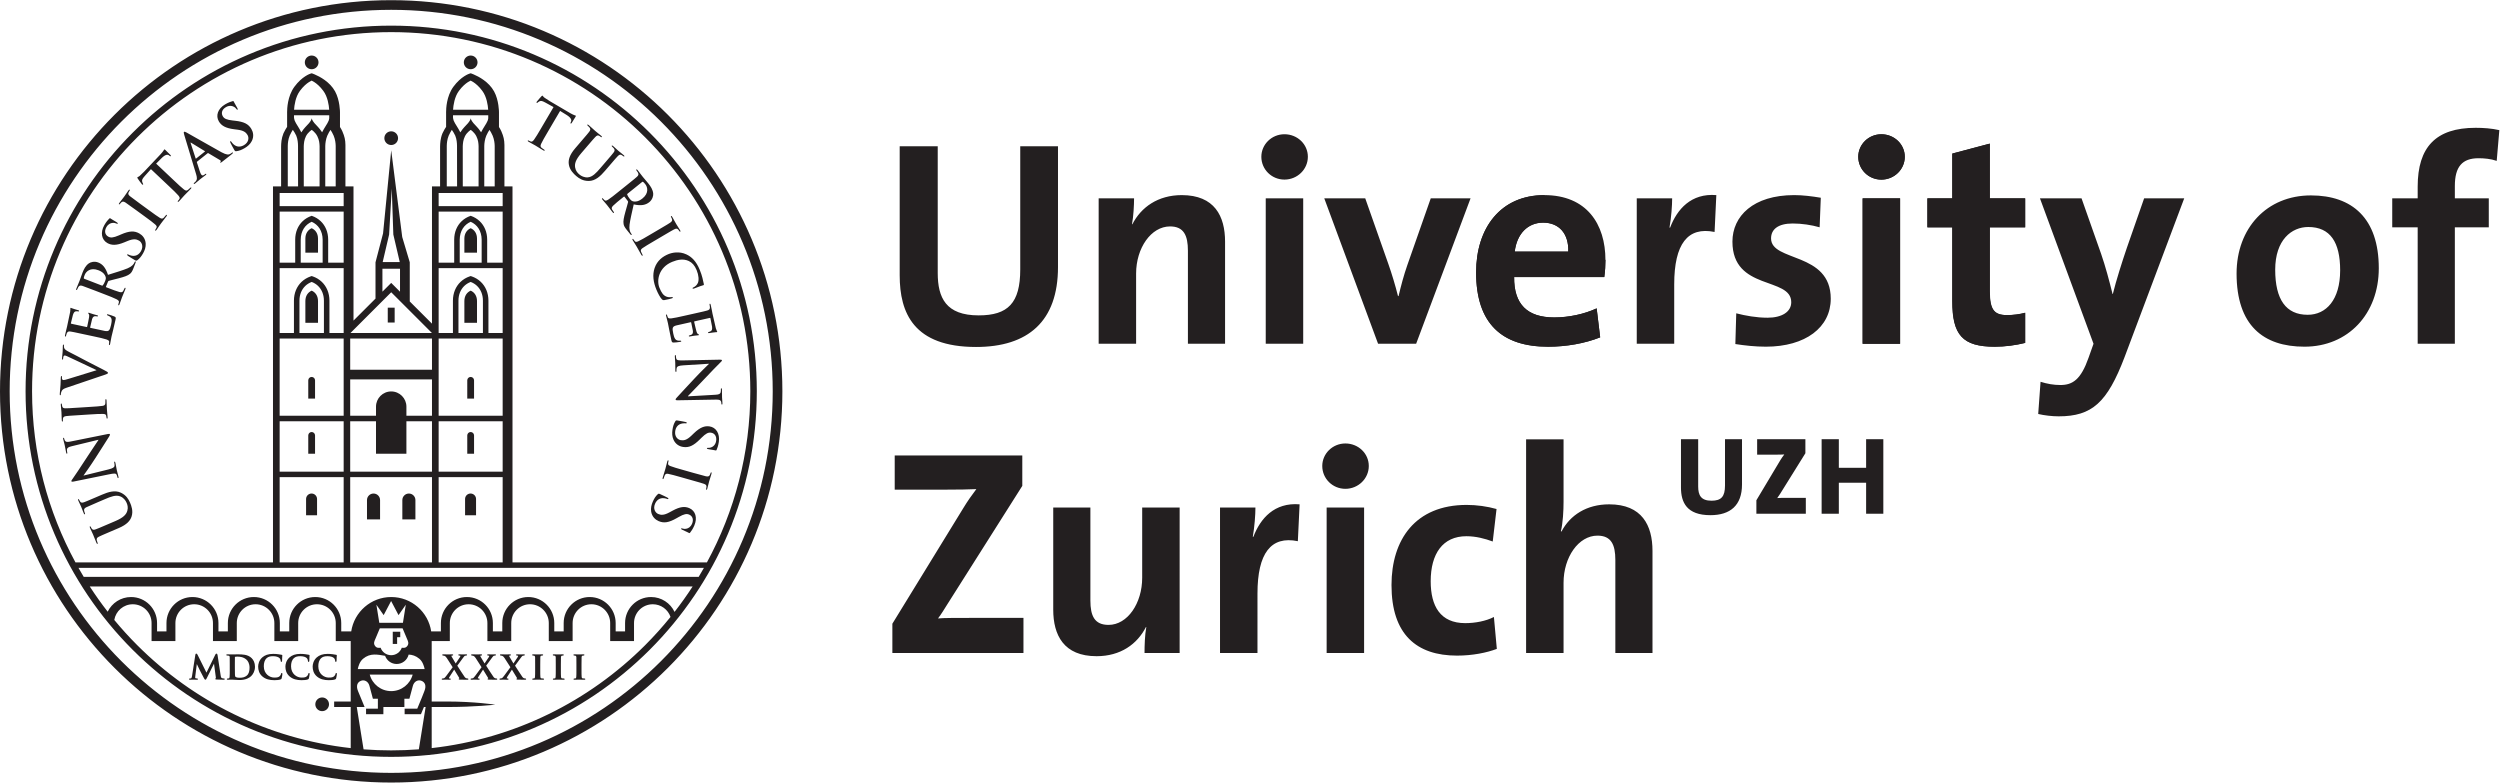 <?xml version="1.0" encoding="UTF-8" standalone="no"?>
<!-- Created with Inkscape (http://www.inkscape.org/) -->

<svg
   version="1.1"
   id="svg2"
   width="205.227"
   height="64.24"
   viewBox="0 0 205.227 64.24"
   sodipodi:docname="uzh_logo_e_pos.eps"
   xmlns:inkscape="http://www.inkscape.org/namespaces/inkscape"
   xmlns:sodipodi="http://sodipodi.sourceforge.net/DTD/sodipodi-0.dtd"
   xmlns="http://www.w3.org/2000/svg"
   xmlns:svg="http://www.w3.org/2000/svg">
  <defs
     id="defs6" />
  <sodipodi:namedview
     id="namedview4"
     pagecolor="#ffffff"
     bordercolor="#000000"
     borderopacity="0.25"
     inkscape:showpageshadow="2"
     inkscape:pageopacity="0.0"
     inkscape:pagecheckerboard="0"
     inkscape:deskcolor="#d1d1d1" />
  <g
     id="g8"
     inkscape:groupmode="layer"
     inkscape:label="ink_ext_XXXXXX"
     transform="matrix(1.333,0,0,-1.333,0,64.24)">
    <g
       id="g10"
       transform="scale(0.1)">
      <path
         d="m 1537.56,382.852 c -3.61,1.257 -7.76,1.621 -11.17,1.621 -10.1,0 -14.61,-5.227 -14.61,-17.121 v -7.567 h 20.9 v -17.844 h -20.9 v -71.722 h -22.89 v 71.722 h -15.67 v 17.844 h 15.67 v 7.207 c 0,24.324 11.17,36.219 35.68,36.219 4.86,0 9.92,-0.359 14.61,-1.438 z m -116.04,-40.727 c -10.27,0 -20.37,-7.93 -20.37,-26.316 0,-18.379 6.66,-27.746 20,-27.746 11.37,0 20,9.187 20,27.39 0,17.301 -6.11,26.672 -19.63,26.672 z m -2.34,-73.707 c -25.41,0 -41.82,13.152 -41.82,45.055 0,27.929 18.58,48.109 45.78,48.109 25.41,0 41.8,-14.055 41.8,-44.867 0,-28.113 -18.9,-48.297 -45.76,-48.297 z m -110.82,-6.484 c -10.65,-27.934 -20,-36.407 -40.55,-36.407 -3.96,0 -8.83,0.547 -12.61,1.446 l 1.44,19.824 c 4.14,-1.266 7.93,-1.984 12.25,-1.984 7.57,0 12.61,3.425 17.3,16.757 l 3.07,8.649 -32.99,89.566 h 25.61 l 12.07,-34.238 c 2.69,-7.754 5.03,-16.582 7.03,-24.688 h 0.17 c 1.98,8.106 5.76,20 8.65,28.465 l 10.63,30.461 h 24.69 z m -80.02,6.484 c -19.8,0 -26.11,7.207 -26.11,28.113 v 45.41 h -15.34 v 17.844 h 15.34 v 27.567 l 23.06,6.128 v -33.695 h 21.8 v -17.844 h -21.8 v -39.285 c 0,-11.535 2.7,-14.777 10.63,-14.777 3.79,0 7.93,0.543 11.17,1.445 v -18.562 c -5.76,-1.442 -12.44,-2.344 -18.75,-2.344 z m -81.27,1.801 v 89.566 h 23.07 v -89.566 z m 11.54,101.097 c -7.93,0 -14.23,6.305 -14.23,14.055 0,7.567 6.3,13.875 14.23,13.875 7.93,0 14.42,-6.125 14.42,-13.875 0,-7.75 -6.49,-14.055 -14.42,-14.055 z m -71.17,-102.898 c -6.5,0 -12.99,0.723 -18.75,1.621 l 0.55,18.926 c 5.58,-1.445 12.42,-2.707 19.28,-2.707 8.82,0 14.59,3.605 14.59,9.551 0,15.863 -36.22,6.847 -36.22,37.304 0,15.676 12.8,28.653 38.03,28.653 5.22,0 10.98,-0.719 16.39,-1.621 l -0.72,-18.204 c -5.04,1.442 -11,2.344 -16.59,2.344 -9,0 -13.32,-3.601 -13.32,-9.187 0,-14.602 36.76,-8.11 36.76,-37.125 0,-17.66 -15.51,-29.555 -40,-29.555 z m -31.54,70.645 c -16.58,3.417 -24.86,-7.391 -24.86,-32.262 v -36.582 h -23.07 v 89.566 h 21.8 c 0,-4.508 -0.53,-11.715 -1.63,-18.023 h 0.38 c 4.31,11.351 12.96,21.265 28.45,20.004 z m -105.587,5.761 c -9.551,0 -16.231,-7.027 -17.481,-17.836 h 32.969 c 0.351,11.172 -5.762,17.836 -15.488,17.836 z m 37.656,-33.515 h -55.508 c -0.176,-16.758 8.105,-24.868 24.687,-24.868 8.829,0 18.379,1.981 26.133,5.586 l 2.168,-17.843 c -9.551,-3.786 -20.918,-5.766 -32.09,-5.766 -28.457,0 -44.316,14.238 -44.316,45.77 0,27.394 15.137,47.578 41.973,47.578 26.132,0 37.675,-17.84 37.675,-40.008 0,-3.063 -0.175,-6.664 -0.722,-10.449 z m -115.86,-41.09 h -23.437 l -33.145,89.566 h 25.235 l 14.218,-40.371 c 2.168,-6.125 4.336,-13.328 5.958,-19.82 h 0.351 c 1.445,6.129 3.242,12.972 5.41,19.101 l 14.414,41.09 h 24.512 z m -92.621,0 v 89.566 h 23.071 v -89.566 z m 11.528,101.097 c -7.926,0 -14.235,6.305 -14.235,14.055 0,7.567 6.309,13.875 14.235,13.875 7.929,0 14.414,-6.125 14.414,-13.875 0,-7.75 -6.485,-14.055 -14.414,-14.055 z M 731.559,270.219 v 57.308 c 0,9.368 -2.528,14.953 -10.996,14.953 -11.715,0 -20.907,-13.332 -20.907,-29.007 v -43.254 h -23.062 v 89.566 h 21.804 c 0,-4.144 -0.363,-11.172 -1.265,-15.859 l 0.18,-0.18 c 5.406,10.629 15.863,18.02 30.457,18.02 20.183,0 26.668,-12.977 26.668,-28.653 V 270.219 Z M 601.09,268.242 c -38.387,0 -47.031,20.899 -47.031,44.145 v 79.472 h 23.425 v -78.031 c 0,-15.312 5.043,-26.129 25.227,-26.129 18.019,0 25.59,7.571 25.59,28.297 v 75.863 h 23.246 v -74.421 c 0,-33.34 -18.379,-49.196 -50.457,-49.196 z m 548.13,-102.707 v 19.113 h -16.8 v -19.113 h -10.6 v 45.899 h 10.6 v -17.618 h 16.8 v 17.618 h 10.6 v -45.899 z m -67.58,0 v 8.301 l 14.75,24.68 c 0.74,1.218 1.56,2.382 2.44,3.535 -1.21,-0.071 -2.78,-0.137 -7.21,-0.137 h -9.51 v 9.52 h 29.71 v -8.633 l -15.57,-25.02 c -0.55,-0.886 -1.09,-1.64 -1.76,-2.586 0.88,0.137 3.46,0.137 8.91,0.137 h 8.69 v -9.797 z m -28.3,-0.879 c -14.61,0 -18.14,7.883 -18.14,17.063 v 29.715 h 10.6 v -29.098 c 0,-5.375 1.7,-8.773 8.22,-8.773 5.98,0 8.3,2.523 8.3,9.386 v 28.485 h 10.47 v -27.879 c 0,-12.922 -7.28,-18.899 -19.45,-18.899 z M 994.785,79.797 v 57.301 c 0,9.375 -2.539,14.961 -10.996,14.961 -11.719,0 -20.898,-13.34 -20.898,-29.012 V 79.797 H 939.824 V 211.348 h 23.067 v -38.387 c 0,-5.414 -0.371,-12.973 -1.641,-18.207 l 0.371,-0.176 c 5.234,10.09 15.488,16.758 29.375,16.758 20.174,0 26.664,-12.977 26.664,-28.652 V 79.797 Z m -97.5,-1.625 c -24.863,0 -40.351,12.969 -40.351,43.43 0,27.929 14.589,49.375 46.308,49.375 6.133,0 12.617,-0.899 18.379,-2.52 l -2.344,-20.012 c -4.863,1.809 -10.449,3.254 -16.211,3.254 -14.609,0 -21.992,-10.812 -21.992,-27.754 0,-15.312 5.938,-25.773 21.27,-25.773 6.113,0 12.793,1.27 17.656,3.789 l 1.797,-19.648 c -6.133,-2.344 -14.961,-4.141 -24.512,-4.141 z m -80.293,1.625 v 89.558 h 23.067 V 79.797 Z m 11.543,101.09 c -7.93,0 -14.238,6.308 -14.238,14.062 0,7.559 6.308,13.867 14.238,13.867 7.93,0 14.414,-6.121 14.414,-13.867 0,-7.754 -6.484,-14.062 -14.414,-14.062 z m -29.277,-32.254 c -16.57,3.426 -24.863,-7.395 -24.863,-32.254 V 79.797 h -23.067 v 89.558 h 21.809 c 0,-4.503 -0.543,-11.71 -1.621,-18.019 h 0.355 c 4.324,11.348 12.977,21.262 28.473,20 z M 704.84,79.797 c 0,4.137 0.18,11.168 1.082,15.855 l -0.18,0.176 c -5.406,-10.625 -15.679,-18.016 -30.453,-18.016 -20.187,0 -26.672,12.977 -26.672,28.652 v 62.89 H 671.5 v -57.304 c 0,-9.367 2.527,-14.961 11.176,-14.961 11.715,0 20.722,13.34 20.722,29.012 v 43.253 h 23.067 V 79.797 Z m -155.289,0 v 18.016 l 43.793,71.368 c 2.519,4.14 5.039,7.742 7.926,11.531 -4.329,-0.184 -10.094,-0.359 -22.165,-0.359 h -28.113 v 21.082 h 78.571 v -18.739 l -46.317,-73.164 c -1.801,-2.883 -3.422,-5.586 -5.586,-8.476 3.067,0.359 11.356,0.359 26.317,0.359 h 26.304 V 79.797 h -80.73"
         style="fill:#231f20;fill-opacity:1;fill-rule:nonzero;stroke:none"
         id="path12" />
      <path
         d="m 315.613,135.594 v 231.523 h -4.968 v 25.528 c -0.055,3.179 -0.508,5.187 -1.915,8.445 -0.355,0.82 -0.871,1.723 -1.445,2.621 v 9.219 c 0,0 -0.012,7.234 -3,12.683 -3.25,5.95 -9.558,9.2 -12.629,10.496 -0.711,0.332 -1.172,0.481 -1.261,0.5 l -0.512,0.176 -0.637,-0.176 c -0.305,-0.086 -5.297,-1.668 -10.043,-8.129 -4.301,-5.933 -4.453,-13.523 -4.484,-15.628 0,-0.344 0.008,-0.543 0.008,-0.567 v -8.496 c -0.571,-0.84 -1.372,-2.113 -2.247,-3.988 -1.32,-3.238 -1.41,-6.238 -1.457,-8.043 v -24.641 h -4.992 v -84.523 l -13.683,13.679 v 24.125 l -4.645,15.567 -6.785,53.414 v -0.004 l -5.012,-51.172 -4.656,-17.816 V 298.035 L 217.695,284.48 v 82.637 h -4.968 l 0.003,25.528 c -0.054,3.179 -0.507,5.187 -1.917,8.445 -0.352,0.82 -0.872,1.723 -1.442,2.621 v 9.219 c 0,0 -0.016,7.234 -3,12.683 -3.258,5.95 -9.562,9.2 -12.633,10.496 -0.711,0.332 -1.172,0.481 -1.258,0.5 l -0.511,0.176 -0.629,-0.176 c -0.32,-0.086 -5.305,-1.668 -10.051,-8.129 -4.301,-5.933 -4.453,-13.523 -4.488,-15.628 0,-0.344 0.008,-0.543 0.008,-0.567 v -8.496 c -0.571,-0.84 -1.371,-2.113 -2.246,-3.988 -1.317,-3.238 -1.411,-6.238 -1.454,-8.043 v -24.641 h -4.996 V 135.594 H 46.465 c -17.02,31.328 -26.719,67.207 -26.719,105.383 0,61.074 24.746,116.351 64.769,156.386 40.035,40.024 95.312,64.774 156.39,64.774 61.082,0 116.36,-24.75 156.391,-64.774 40.023,-40.035 64.773,-95.312 64.777,-156.386 -0.004,-38.176 -9.703,-74.055 -26.722,-105.383 z m -6.058,52.472 v -52.472 h -39.422 v 52.472 z m 0,34.422 v -31.023 h -39.422 v 31.023 z m 0,50.95 v -47.551 h -39.422 v 47.551 z m -12.157,23.32 v -19.922 h -15.062 v 19.945 c 0,3.84 1.402,6.953 3.641,9.094 1.109,1.059 2.421,1.844 3.882,2.414 h 0.012 c 1.484,-0.574 2.77,-1.355 3.879,-2.41 2.242,-2.145 3.645,-5.254 3.648,-9.098 z m 12.157,20.023 v -39.945 h -8.758 v 19.945 c 0.004,4.684 -1.758,8.754 -4.703,11.559 -1.574,1.504 -3.442,2.617 -5.496,3.336 -0.094,0.043 -0.739,0.238 -0.739,0.238 0,0 -0.613,-0.199 -0.679,-0.226 -2.067,-0.711 -3.965,-1.844 -5.551,-3.352 -2.945,-2.801 -4.703,-6.883 -4.699,-11.555 v -19.945 h -8.797 v 39.945 z m -12.934,17.535 V 320.18 h -13.508 l -0.004,14.136 c 0.051,5.465 2.735,9.254 6.75,11.024 4.02,-1.766 6.711,-5.555 6.762,-11.024 z m 12.934,17.274 v -31.41 h -9.535 v 14.136 c 0.003,4.692 -1.735,8.657 -4.59,11.375 -1.543,1.473 -3.391,2.579 -5.43,3.282 -0.129,0.047 -0.117,0.05 -0.117,0.05 0,0 -0.024,-0.003 -0.153,-0.05 -2.039,-0.703 -3.89,-1.809 -5.429,-3.282 -2.856,-2.718 -4.594,-6.687 -4.59,-11.375 V 320.18 h -9.578 v 31.41 z m 0,11.457 v -8.059 h -39.422 v 8.059 z m -29.196,35.34 c 0.914,-2.227 1.067,-4.637 1.09,-6.348 l 0.035,-24.922 h -6.347 v 24.953 c 0.039,1.68 0.218,3.965 1.172,6.297 0.699,1.5 1.367,2.746 1.945,3.594 0.726,-1.059 1.41,-2.078 2.105,-3.574 z m 14.371,-6.508 -0.007,-24.762 h -9.727 c -0.008,6.906 -0.012,24.766 -0.012,24.781 0.079,1.622 0.204,3.864 1.371,6.168 1.227,2.422 3.54,3.864 3.54,3.864 h 0.007 c 0,0 2.192,-1.442 3.422,-3.864 1.227,-2.425 1.34,-4.527 1.406,-6.187 z m 6.735,10.059 c 0.609,-0.848 1.246,-2.094 1.941,-3.594 0.953,-2.34 1.207,-4.617 1.242,-6.297 v -24.93 h -6.418 c 0,5.485 0,17.559 0,24.922 0.032,1.711 0.333,4.094 1.247,6.324 0.777,1.754 1.402,2.75 1.988,3.575 z m -22.457,12.386 c 0.172,2.785 0.926,8.047 3.621,11.641 2.051,2.789 4.082,4.445 5.562,5.402 0.688,0.446 1.235,0.723 1.633,0.906 0.403,-0.183 0.946,-0.46 1.629,-0.906 1.485,-0.957 3.52,-2.613 5.567,-5.402 2.699,-3.594 3.449,-8.856 3.621,-11.641 z m 21.668,-3.398 v -1.86 c -0.055,-0.375 -0.156,-0.933 -0.348,-1.449 -0.316,-0.851 -1.113,-2.199 -2.168,-3.847 -0.402,-0.657 -1.105,-1.743 -1.883,-3.313 -1.004,1.543 -1.851,2.559 -2.461,3.195 -0.664,0.703 -1.55,1.602 -2.273,2.457 -1.578,1.86 -1.66,2.977 -1.66,2.977 v -0.004 c 0,0 -0.047,-1.113 -1.625,-2.973 -0.731,-0.855 -1.613,-1.754 -2.281,-2.457 -0.61,-0.644 -1.469,-1.675 -2.497,-3.254 -0.792,1.614 -1.511,2.727 -1.921,3.399 -1.055,1.652 -1.848,3 -2.168,3.848 -0.309,0.816 -0.407,1.769 -0.414,1.847 v 1.434 z m -34.645,-222.86 v -52.472 h -50.367 v 52.472 z m -34.476,34.422 v -19.98 h 18.726 v 19.98 h 15.75 v -31.023 h -50.367 v 31.023 z m 34.476,25.793 v -22.394 h -15.75 v 5.605 c 0,5.164 -4.187,9.367 -9.363,9.367 -5.172,0 -9.363,-4.203 -9.363,-9.367 v -5.605 h -15.891 v 22.394 z m 0,25.157 v -19.211 h -50.367 v 19.211 z m -25.113,28.5 25.098,-25.102 H 215.82 Z m -5.254,18.578 3.965,16.953 1.633,28.351 0.965,-28.336 3.961,-16.968 z m 10.676,-4.075 v -14.156 l -5.422,5.418 -5.41,-5.406 v 14.144 z M 211.641,188.066 v -52.472 h -39.422 v 52.472 z m 0,34.422 v -31.023 h -39.422 v 31.023 z m 0,50.95 v -47.551 h -39.422 v 47.551 z m -12.161,23.32 v -19.922 h -15.066 v 19.945 c 0.004,3.84 1.406,6.953 3.645,9.094 1.113,1.059 2.421,1.844 3.882,2.414 h 0.016 c 1.481,-0.574 2.766,-1.355 3.871,-2.41 2.246,-2.145 3.645,-5.254 3.649,-9.098 z m 12.161,20.023 v -39.945 h -8.758 v 19.945 c 0,4.684 -1.762,8.754 -4.703,11.559 -1.575,1.504 -3.446,2.617 -5.5,3.336 -0.098,0.043 -0.742,0.238 -0.742,0.238 0,0 -0.61,-0.199 -0.672,-0.226 -2.067,-0.711 -3.965,-1.844 -5.551,-3.352 -2.945,-2.801 -4.707,-6.883 -4.699,-11.555 v -19.945 h -8.797 v 39.945 z m -12.942,17.535 V 320.18 h -13.5 l -0.004,14.136 c 0.047,5.465 2.735,9.254 6.746,11.024 4.02,-1.766 6.711,-5.555 6.758,-11.024 z m 12.942,17.274 v -31.41 h -9.539 v 14.136 c 0.007,4.692 -1.731,8.657 -4.59,11.375 -1.539,1.473 -3.387,2.579 -5.426,3.282 -0.129,0.047 -0.117,0.05 -0.117,0.05 0,0 -0.028,-0.003 -0.153,-0.05 -2.043,-0.703 -3.89,-1.809 -5.433,-3.282 -2.86,-2.718 -4.598,-6.687 -4.586,-11.375 V 320.18 h -9.578 v 31.41 z m 0,11.457 v -8.059 h -39.422 v 8.059 z m -29.196,35.34 c 0.914,-2.227 1.067,-4.637 1.09,-6.348 l 0.028,-24.922 h -6.336 l -0.004,24.953 c 0.035,1.68 0.218,3.965 1.168,6.297 0.703,1.5 1.371,2.746 1.945,3.594 0.727,-1.059 1.41,-2.078 2.109,-3.574 z m 14.371,-6.508 -0.007,-24.762 h -9.731 c -0.004,6.906 -0.012,24.766 -0.012,24.781 0.082,1.622 0.204,3.864 1.372,6.168 1.23,2.422 3.539,3.864 3.539,3.864 h 0.011 c 0,0 2.192,-1.442 3.418,-3.864 1.231,-2.425 1.34,-4.527 1.41,-6.187 z m 6.731,10.059 c 0.613,-0.848 1.25,-2.094 1.945,-3.594 0.953,-2.34 1.207,-4.617 1.242,-6.297 v -24.93 h -6.421 c 0.003,5.485 0.003,17.559 0.003,24.922 0.028,1.711 0.329,4.094 1.243,6.324 0.781,1.754 1.406,2.75 1.988,3.575 z m -22.453,12.386 c 0.168,2.785 0.922,8.047 3.617,11.641 2.051,2.789 4.082,4.445 5.566,5.402 0.684,0.446 1.231,0.723 1.625,0.906 0.403,-0.183 0.95,-0.46 1.633,-0.906 1.485,-0.957 3.516,-2.613 5.567,-5.402 2.695,-3.594 3.453,-8.856 3.625,-11.641 z m 21.66,-3.398 v -1.86 c -0.051,-0.375 -0.152,-0.933 -0.344,-1.449 -0.32,-0.851 -1.109,-2.199 -2.168,-3.847 -0.398,-0.657 -1.101,-1.743 -1.879,-3.313 -1.008,1.543 -1.855,2.559 -2.461,3.195 -0.668,0.703 -1.55,1.602 -2.281,2.457 -1.57,1.86 -1.652,2.977 -1.652,2.977 v -0.004 c 0,0 -0.055,-1.113 -1.625,-2.973 -0.731,-0.855 -1.614,-1.754 -2.281,-2.457 -0.614,-0.644 -1.469,-1.675 -2.5,-3.254 -0.797,1.614 -1.516,2.727 -1.918,3.399 -1.055,1.652 -1.852,3 -2.168,3.848 -0.305,0.808 -0.407,1.746 -0.418,1.835 v 1.446 z M 430.27,126.672 H 51.551 c -1.102,1.812 -2.164,3.66 -3.219,5.516 h 385.152 c -1.05,-1.856 -2.117,-3.704 -3.214,-5.516 z m -14.86,-21.586 c -2.566,5.41 -8.074,9.16 -14.465,9.16 -8.836,0 -16.004,-7.168 -16.004,-16.015 v -5.164 h -5.793 v 5.164 c 0,8.848 -7.168,16.015 -16.007,16.015 -8.84,0 -16.008,-7.168 -16.008,-16.015 v -5.164 h -5.793 v 5.164 c 0,8.848 -7.168,16.015 -16.008,16.015 -8.844,0 -16.008,-7.168 -16.008,-16.015 v -5.164 h -5.793 v 5.164 c 0,8.848 -7.168,16.015 -16.008,16.015 -8.839,0 -16.007,-7.168 -16.007,-16.015 v -5.164 h -5.973 c -1.816,11.981 -12.137,21.18 -24.625,21.18 -12.488,0 -22.805,-9.199 -24.625,-21.18 h -6.148 v 5.164 c 0,8.848 -7.165,16.015 -16.004,16.015 -8.844,0 -16.012,-7.168 -16.012,-16.015 v -5.164 h -5.793 v 5.164 c 0,8.848 -7.164,16.015 -16.008,16.015 -8.84,0 -16.008,-7.168 -16.008,-16.015 v -5.164 h -5.793 v 5.164 c 0,8.848 -7.168,16.015 -16.007,16.015 -8.84,0 -16.008,-7.168 -16.008,-16.015 v -5.164 h -5.793 v 5.164 c 0,8.848 -7.168,16.015 -16.004,16.015 -6.34,0 -11.809,-3.691 -14.406,-9.031 -3.902,5.008 -7.578,10.195 -11.043,15.539 H 426.555 c -3.496,-5.383 -7.207,-10.617 -11.145,-15.668 z M 397.297,84.59 C 362.793,50.086 316.965,26.953 265.855,21.219 v 25.293 h 9.34 c 17.321,0 29.84,1.449 29.84,1.449 0,0 -12.887,1.949 -29.84,1.949 h -9.34 v 37.207 h 11.165 v 0.07 0 11.043 c 0,6.386 5.183,11.566 11.57,11.566 6.387,0 11.566,-5.18 11.566,-11.566 V 87.117 h 14.672 v 0.07 h 0.008 v 11.043 c 0,6.386 5.176,11.566 11.559,11.566 6.386,0 11.566,-5.18 11.566,-11.566 V 87.117 h 14.68 v 0.07 0 11.043 c 0,6.386 5.175,11.566 11.57,11.566 6.387,0 11.559,-5.18 11.559,-11.566 V 87.117 h 14.679 v 0.07 0 11.043 c 0,6.386 5.176,11.566 11.567,11.566 5.062,0 9.363,-3.266 10.922,-7.805 -4.911,-6.066 -10.125,-11.886 -15.641,-17.402 z M 254.141,66.492 c -1.551,-5.859 -6.875,-10.184 -13.223,-10.184 -6.348,0 -11.664,4.324 -13.219,10.184 z m -16.989,11.562 c 1.055,-2.926 3.84,-5.039 7.141,-5.039 3.566,0 6.547,2.473 7.367,5.801 2.207,-0.105 4.418,-0.75 6.61,-2.598 2.113,-1.766 2.937,-4.812 3.23,-6.316 h -41.164 c 0.293,1.504 1.117,4.551 3.234,6.316 4.504,3.789 9.106,2.551 13.582,1.836 z m -5.355,31.457 4.48,-6.407 4.582,8.692 4.575,-8.692 4.476,6.407 -1.773,-11.125 h -14.563 z m 2.113,-14.531 h 14.016 c 0.535,-1.289 1.875,-4.543 2.699,-6.426 0.57,-1.309 1.301,-2.715 0.41,-4.16 -1.062,-1.711 -2.445,-1.465 -3.422,-1.387 -0.05,0.008 -0.113,0 -0.168,0.008 -0.976,-2.676 -3.519,-4.59 -6.527,-4.59 -3.008,0 -5.547,1.914 -6.527,4.59 -0.055,-0.008 -0.118,0 -0.168,-0.008 -0.977,-0.078 -2.36,-0.324 -3.422,1.387 -0.891,1.445 -0.16,2.852 0.41,4.16 0.824,1.883 2.164,5.137 2.699,6.426 z m 24.028,-74.52 c -5.618,-0.434 -11.297,-0.656 -17.032,-0.656 -5.718,0 -11.394,0.223 -17.011,0.644 l -4.176,26.062 h 4.82 c -1.199,2.863 -3.289,7.863 -4.09,9.895 -1.301,3.262 -0.332,5.418 1.836,6.258 2.11,0.82 4.492,-0.34 5.238,-3.125 l 2.118,-7.918 h 3.074 l -0.004,-5.109 h 0.004 l -0.004,-1.016 h -7.277 v -3.398 h 10.664 l 0.015,4.414 h 12.93 l -0.012,5.109 h 3.098 l 2.129,7.918 c 0.754,2.785 3.152,3.945 5.277,3.125 2.184,-0.84 3.153,-2.996 1.852,-6.258 -0.352,-0.891 -0.922,-2.356 -1.543,-3.945 l -2.879,-6.965 h -7.777 v -3.398 h 10.05 l 1.825,4.414 h 1.054 z M 215.98,49.91 H 205.781 V 46.512 H 215.98 V 21.211 c -51.117,5.731 -96.957,28.875 -131.464,63.379 -4.949,4.949 -9.668,10.137 -14.133,15.539 0.906,5.484 5.652,9.668 11.395,9.668 6.387,0 11.562,-5.18 11.562,-11.566 V 87.117 H 108.02 v 0.07 h 0.003 v 11.043 c 0,6.386 5.176,11.566 11.563,11.566 6.387,0 11.566,-5.18 11.566,-11.566 V 87.117 h 14.676 v 0.07 0 11.043 c 0,6.386 5.18,11.566 11.567,11.566 6.382,0 11.566,-5.18 11.566,-11.566 V 87.117 h 14.676 v 0.07 0 11.043 c 0,6.386 5.179,11.566 11.566,11.566 6.391,0 11.567,-5.18 11.567,-11.566 V 87.117 h 9.21 z m 24.926,416.223 c -124.351,0 -225.16,-100.805 -225.16,-225.156 0,-124.356 100.809,-225.168 225.16,-225.168 124.36,0 225.157,100.812 225.164,225.168 -0.007,124.351 -100.804,225.156 -225.164,225.156 z m 3.649,-376.641 h 1.937 v 3.398 h -4.621 v -7.531 h 2.692 z M 74.769,407.051 C 32.246,364.52 5.953,305.801 5.953,240.906 v 0 c 0,-64.89 26.293,-123.609 68.816,-166.14 v 0 C 117.301,32.246 176.016,5.957 240.906,5.957 v 0 c 64.895,0 123.614,26.289 166.145,68.809 v 0 c 42.523,42.531 68.816,101.25 68.816,166.14 v 0 c 0,64.895 -26.293,123.614 -68.816,166.145 v 0 c -42.531,42.523 -101.25,68.816 -166.145,68.816 v 0 c -64.89,0 -123.605,-26.293 -166.137,-68.816 z M 0,240.906 c 0,133.055 107.859,240.91 240.906,240.91 v 0 c 133.055,0 240.91,-107.855 240.91,-240.91 v 0 C 481.816,107.859 373.961,0 240.906,0 V 0 C 107.859,0 0,107.859 0,240.906 Z m 1228.51,27.489 c -19.83,0 -26.14,7.207 -26.14,28.109 v 45.41 h -15.31 v 17.84 h 15.31 v 27.574 l 23.07,6.129 v -33.703 h 21.81 v -17.84 h -21.81 v -39.281 c 0,-11.535 2.7,-14.778 10.63,-14.778 3.78,0 7.93,0.54 11.18,1.442 v -18.559 c -5.78,-1.441 -12.44,-2.343 -18.74,-2.343 z m -81.43,1.8 v 89.559 h 23.07 v -89.559 z m 11.53,101.094 c -7.93,0 -14.23,6.309 -14.23,14.059 0,7.566 6.3,13.875 14.23,13.875 7.93,0 14.42,-6.129 14.42,-13.875 0,-7.75 -6.49,-14.059 -14.42,-14.059 z M 950.305,344.801 c -9.551,0 -16.223,-7.028 -17.485,-17.844 h 32.981 c 0.359,11.176 -5.762,17.844 -15.496,17.844 z m 38.386,-23.067 c 0,-3.062 -0.183,-6.668 -0.722,-10.457 h -55.508 c -0.176,-16.757 8.105,-24.863 24.687,-24.863 8.829,0 18.379,1.981 26.133,5.59 l 2.157,-17.844 c -9.547,-3.785 -20.895,-5.765 -32.071,-5.765 -28.472,0 -44.324,14.234 -44.324,45.769 0,27.387 15.137,47.574 41.98,47.574 m -661.168,85.985 c -2.332,0 -4.218,-1.887 -4.218,-4.219 0,-2.332 1.886,-4.219 4.218,-4.219 2.333,0 4.223,1.887 4.223,4.219 0,2.332 -1.89,4.219 -4.223,4.219 z m 3.313,-283.114 v 10 c 0,1.864 -1.512,3.379 -3.379,3.379 -1.867,0 -3.383,-1.515 -3.383,-3.379 v -10 z m -1.23,37.899 v 11.262 c 0,1.16 -0.938,2.097 -2.094,2.097 -1.153,0 -2.09,-0.937 -2.09,-2.097 v -11.262 z m 0,33.922 v 11.269 c 0,1.156 -0.938,2.09 -2.094,2.09 -1.153,0 -2.09,-0.934 -2.09,-2.09 V 236.43 Z m 1.816,89.906 v 8.684 c -0.024,3.152 -1.574,5.335 -3.891,6.359 -2.312,-1.027 -3.867,-3.211 -3.89,-6.359 l 0.004,-8.684 z m 0,-43.207 v 13.449 c -0.024,3.149 -1.574,5.332 -3.891,6.352 -2.312,-1.02 -3.867,-3.203 -3.89,-6.36 l 0.004,-13.441 z M 191.938,447.723 c -2.329,0 -4.223,-1.887 -4.223,-4.219 0,-2.332 1.894,-4.219 4.223,-4.219 2.332,0 4.218,1.887 4.218,4.219 0,2.332 -1.886,4.219 -4.218,4.219 z m 3.316,-283.114 v 10 c 0,1.864 -1.516,3.379 -3.383,3.379 -1.867,0 -3.379,-1.515 -3.379,-3.379 v -10 z m -1.234,37.899 v 11.262 c 0,1.16 -0.934,2.097 -2.09,2.097 -1.16,0 -2.09,-0.937 -2.09,-2.097 v -11.262 z m 0,33.922 v 11.269 c 0,1.156 -0.934,2.09 -2.09,2.09 -1.16,0 -2.09,-0.934 -2.09,-2.09 V 236.43 Z m 1.82,89.906 v 8.684 c -0.027,3.152 -1.578,5.335 -3.899,6.359 -2.312,-1.027 -3.859,-3.211 -3.882,-6.359 v -8.684 z m 0,-43.207 v 13.449 c -0.027,3.149 -1.578,5.332 -3.899,6.352 -2.312,-1.02 -3.859,-3.203 -3.882,-6.36 v -13.441 z m 2.558,-230.727 c -2.328,0 -4.218,-1.887 -4.218,-4.219 0,-2.336 1.89,-4.219 4.218,-4.219 2.332,0 4.223,1.883 4.223,4.219 0,2.332 -1.891,4.219 -4.223,4.219 z m 40.395,230.883 h 4.254 v 9.145 h -4.254 z m 2.125,117.77 c -2.328,0 -4.219,-1.891 -4.219,-4.219 0,-2.336 1.891,-4.219 4.219,-4.219 2.336,0 4.223,1.883 4.223,4.219 0,2.328 -1.887,4.219 -4.223,4.219 z m 14.91,-238.977 v 11.887 c 0,2.215 -1.801,4.023 -4.019,4.023 -2.231,0 -4.032,-1.808 -4.032,-4.023 v -11.887 z m -21.769,0 v 11.887 c 0,2.215 -1.801,4.023 -4.024,4.023 -2.222,0 -4.027,-1.808 -4.027,-4.023 v -11.887 z m 125.89,-97.996 c -0.301,0 -0.769,0.02 -1.043,0.066 -0.554,0.109 -0.593,0.266 -0.687,0.801 -0.098,0.84 -0.098,2.461 -0.098,4.406 v 3.574 c 0,3.074 0,3.641 0.047,4.277 0.074,0.703 0.145,0.828 0.645,0.938 0.242,0.047 0.386,0.066 0.589,0.066 0.215,0 0.504,0.117 0.504,0.41 -0.047,0.332 -0.343,0.332 -0.597,0.344 -0.813,0 -2.176,-0.051 -2.692,-0.051 -0.594,0 -2.015,0.051 -2.808,0.051 -0.325,-0.012 -0.618,0 -0.668,-0.344 0,-0.293 0.289,-0.41 0.504,-0.41 0.246,0 0.496,-0.019 0.707,-0.086 0.406,-0.148 0.531,-0.254 0.593,-0.918 0.028,-0.637 0.028,-1.203 0.028,-4.277 v -3.574 c 0,-1.945 0,-3.566 -0.094,-4.387 -0.094,-0.594 -0.152,-0.742 -0.488,-0.828 -0.176,-0.039 -0.403,-0.059 -0.703,-0.059 -0.309,0 -0.504,-0.195 -0.504,-0.391 0.007,-0.305 0.308,-0.383 0.578,-0.383 0.84,0 2.269,0.07 2.738,0.07 0.563,0 1.996,-0.07 3.383,-0.07 0.246,0 0.547,0.07 0.57,0.383 0,0.223 -0.215,0.391 -0.504,0.391 z m -12.707,0 c -0.301,0 -0.777,0.02 -1.043,0.066 -0.554,0.109 -0.597,0.266 -0.691,0.801 -0.098,0.84 -0.098,2.461 -0.098,4.406 v 3.574 c 0,3.074 0,3.641 0.051,4.277 0.07,0.703 0.141,0.828 0.644,0.938 0.239,0.047 0.387,0.066 0.59,0.066 0.215,0 0.5,0.117 0.5,0.41 -0.047,0.332 -0.34,0.332 -0.593,0.344 -0.817,0 -2.176,-0.051 -2.696,-0.051 -0.586,0 -2.015,0.051 -2.808,0.051 -0.317,-0.012 -0.614,0 -0.668,-0.344 0,-0.293 0.289,-0.41 0.504,-0.41 0.25,0 0.496,-0.019 0.711,-0.086 0.402,-0.148 0.523,-0.254 0.589,-0.918 0.032,-0.637 0.032,-1.203 0.032,-4.277 v -3.574 c 0,-1.945 -0.004,-3.566 -0.098,-4.387 -0.09,-0.594 -0.148,-0.742 -0.488,-0.828 -0.176,-0.039 -0.403,-0.059 -0.703,-0.059 -0.309,0 -0.497,-0.195 -0.497,-0.391 0.008,-0.305 0.301,-0.383 0.571,-0.383 0.84,0 2.269,0.07 2.738,0.07 0.563,0 1.996,-0.07 3.379,-0.07 0.254,0 0.551,0.07 0.574,0.383 0,0.215 -0.207,0.391 -0.5,0.391 z m -12.711,0 c -0.297,0 -0.777,0.02 -1.039,0.066 -0.558,0.109 -0.601,0.266 -0.695,0.801 -0.094,0.84 -0.094,2.461 -0.094,4.406 v 3.574 c 0,3.074 0,3.641 0.047,4.277 0.07,0.703 0.145,0.828 0.645,0.938 0.238,0.047 0.39,0.066 0.589,0.066 0.215,0 0.508,0.117 0.508,0.41 -0.051,0.332 -0.347,0.332 -0.605,0.344 -0.813,0 -2.168,-0.051 -2.688,-0.051 -0.59,0 -2.019,0.051 -2.808,0.051 -0.321,-0.012 -0.618,0 -0.676,-0.344 0,-0.293 0.293,-0.41 0.508,-0.41 0.254,0 0.5,-0.019 0.715,-0.086 0.398,-0.148 0.527,-0.254 0.593,-0.918 0.024,-0.637 0.024,-1.203 0.024,-4.277 v -3.574 c 0,-1.945 0,-3.566 -0.098,-4.387 -0.086,-0.594 -0.144,-0.742 -0.488,-0.828 -0.168,-0.039 -0.399,-0.059 -0.699,-0.059 -0.309,0 -0.504,-0.195 -0.504,-0.391 0.011,-0.305 0.308,-0.383 0.578,-0.383 0.84,0 2.269,0.07 2.734,0.07 0.563,0 1.996,-0.07 3.387,-0.07 0.246,0 0.551,0.07 0.574,0.383 0,0.215 -0.215,0.391 -0.508,0.391 z m -10.941,0 c -0.176,0 -0.504,0.02 -0.758,0.105 -0.43,0.137 -0.719,0.324 -1.062,0.754 -0.493,0.594 -3.79,5.812 -4.59,7.031 l 3.402,4.648 c 0.641,0.887 1.035,1.395 1.406,1.484 0.278,0.066 0.532,0.105 0.723,0.105 0.25,0 0.492,0.137 0.504,0.391 -0.024,0.312 -0.324,0.363 -0.555,0.363 -0.789,0 -1.652,-0.051 -2.047,-0.051 -0.394,0 -1.375,0.051 -2.191,0.051 -0.293,0 -0.606,-0.051 -0.617,-0.363 0.008,-0.281 0.254,-0.391 0.425,-0.391 0.165,0 0.442,0 0.614,-0.059 0.183,-0.039 0.25,-0.144 0.242,-0.176 0.008,-0.117 -0.063,-0.391 -0.219,-0.641 -0.32,-0.531 -1.953,-2.934 -2.676,-3.996 -0.793,1.309 -1.605,2.645 -2.48,4.18 -0.106,0.184 -0.199,0.457 -0.195,0.508 0,0.02 0.019,0.086 0.16,0.125 0.152,0.039 0.355,0.059 0.465,0.059 0.211,0 0.488,0.098 0.5,0.391 -0.024,0.312 -0.332,0.363 -0.602,0.363 -0.785,0 -2.082,-0.051 -2.359,-0.051 -0.992,0 -2.68,0.051 -3.184,0.051 -0.258,-0.012 -0.558,-0.012 -0.601,-0.344 0,-0.215 0.168,-0.41 0.382,-0.41 0.192,0 0.516,-0.039 0.832,-0.137 0.692,-0.223 1.079,-0.605 1.594,-1.402 l 3.629,-5.656 -4.023,-5.441 c -0.723,-0.977 -1.012,-1.25 -1.575,-1.402 -0.289,-0.07 -0.589,-0.09 -0.714,-0.09 -0.247,-0.012 -0.454,-0.176 -0.457,-0.41 0,-0.246 0.246,-0.363 0.472,-0.363 h 0.363 c 0.348,0 1.368,0.07 1.762,0.07 0.52,0 1.891,-0.07 2.024,-0.07 h 0.379 c 0.273,0 0.582,0.039 0.601,0.363 -0.023,0.254 -0.215,0.391 -0.43,0.41 -0.156,0 -0.316,0.02 -0.453,0.02 -0.133,0 -0.234,0.078 -0.242,0.164 v 0.031 c -0.004,0.144 0.102,0.418 0.285,0.711 l 2.93,4.531 c 0.918,-1.504 2.008,-3.32 3.164,-5.195 0.043,-0.067 0.051,-0.117 0.051,-0.133 0.004,-0.031 -0.024,-0.039 -0.024,-0.039 -0.218,-0.051 -0.41,-0.207 -0.41,-0.434 0.067,-0.371 0.383,-0.34 0.903,-0.379 1.714,-0.051 3.386,-0.051 3.89,-0.051 h 0.617 c 0.25,0 0.555,0.07 0.578,0.383 -0.007,0.242 -0.222,0.391 -0.433,0.391 z m -17.777,0 c -0.176,0 -0.5,0.02 -0.758,0.105 -0.438,0.137 -0.719,0.324 -1.063,0.754 -0.492,0.594 -3.793,5.812 -4.597,7.031 l 3.41,4.648 c 0.636,0.887 1.035,1.395 1.406,1.484 0.277,0.066 0.523,0.105 0.723,0.105 0.254,0 0.496,0.137 0.496,0.391 -0.008,0.312 -0.325,0.363 -0.547,0.363 -0.789,0 -1.653,-0.051 -2.051,-0.051 -0.394,0 -1.379,0.051 -2.187,0.051 -0.293,0 -0.606,-0.051 -0.625,-0.363 0.007,-0.281 0.261,-0.391 0.429,-0.391 0.164,0 0.442,0 0.614,-0.059 0.187,-0.039 0.25,-0.144 0.242,-0.176 0.004,-0.117 -0.059,-0.391 -0.215,-0.641 -0.324,-0.531 -1.953,-2.934 -2.676,-3.996 -0.793,1.317 -1.605,2.645 -2.48,4.18 -0.114,0.184 -0.204,0.457 -0.192,0.508 0,0.02 0.016,0.078 0.156,0.125 0.153,0.039 0.356,0.059 0.457,0.059 0.215,0 0.497,0.098 0.504,0.391 -0.019,0.312 -0.328,0.363 -0.597,0.363 -0.789,0 -2.082,-0.051 -2.356,-0.051 -1,0 -2.683,0.051 -3.191,0.051 -0.254,-0.012 -0.551,-0.012 -0.598,-0.344 0,-0.215 0.164,-0.41 0.379,-0.41 0.195,0 0.52,-0.039 0.836,-0.137 0.688,-0.223 1.074,-0.605 1.598,-1.402 l 3.625,-5.656 -4.028,-5.441 c -0.718,-0.977 -1.007,-1.25 -1.574,-1.402 -0.289,-0.07 -0.594,-0.09 -0.715,-0.09 -0.25,-0.012 -0.453,-0.176 -0.457,-0.41 0,-0.246 0.242,-0.363 0.477,-0.363 h 0.355 c 0.348,0 1.375,0.07 1.766,0.07 0.516,0 1.891,-0.07 2.023,-0.07 h 0.383 c 0.27,0 0.574,0.039 0.602,0.363 -0.028,0.254 -0.215,0.391 -0.438,0.41 -0.148,0 -0.308,0.02 -0.445,0.02 -0.133,0 -0.234,0.078 -0.242,0.164 0,0.012 -0.004,0.031 -0.004,0.031 0,0.144 0.097,0.418 0.289,0.711 l 2.926,4.531 c 0.922,-1.504 2.007,-3.32 3.168,-5.195 0.043,-0.067 0.047,-0.117 0.047,-0.133 0.003,-0.031 -0.024,-0.039 -0.024,-0.039 -0.215,-0.051 -0.406,-0.207 -0.406,-0.434 0.062,-0.371 0.383,-0.352 0.902,-0.379 1.715,-0.051 3.387,-0.051 3.891,-0.051 h 0.613 c 0.254,0 0.551,0.07 0.574,0.383 -0.004,0.242 -0.215,0.391 -0.425,0.391 z m -17.782,0 c -0.176,0 -0.504,0.02 -0.758,0.105 -0.425,0.137 -0.718,0.324 -1.058,0.754 -0.492,0.594 -3.793,5.812 -4.594,7.031 l 3.402,4.648 c 0.641,0.887 1.032,1.395 1.407,1.484 0.281,0.066 0.535,0.105 0.722,0.105 0.25,0 0.493,0.137 0.504,0.391 -0.019,0.312 -0.32,0.363 -0.551,0.363 -0.796,0 -1.656,-0.051 -2.046,-0.051 -0.403,0 -1.383,0.051 -2.2,0.051 -0.285,0 -0.597,-0.051 -0.617,-0.363 0.008,-0.281 0.258,-0.391 0.43,-0.391 0.164,0 0.441,0 0.613,-0.059 0.184,-0.039 0.246,-0.144 0.246,-0.176 0,-0.117 -0.062,-0.391 -0.218,-0.641 -0.325,-0.531 -1.958,-2.934 -2.676,-3.996 -0.793,1.309 -1.61,2.645 -2.485,4.18 -0.105,0.184 -0.199,0.457 -0.191,0.508 0,0.02 0.019,0.086 0.16,0.125 0.145,0.039 0.359,0.059 0.457,0.059 0.215,0 0.492,0.098 0.504,0.391 -0.019,0.312 -0.332,0.363 -0.602,0.363 -0.789,0 -2.078,-0.051 -2.359,-0.051 -0.992,0 -2.68,0.051 -3.187,0.051 -0.254,-0.012 -0.551,-0.012 -0.594,-0.344 0,-0.215 0.16,-0.41 0.379,-0.41 0.191,0 0.511,-0.039 0.836,-0.137 0.687,-0.223 1.074,-0.605 1.597,-1.402 l 3.621,-5.656 -4.023,-5.441 c -0.723,-0.977 -1.012,-1.25 -1.574,-1.402 -0.285,-0.07 -0.594,-0.09 -0.719,-0.09 -0.246,-0.012 -0.449,-0.176 -0.453,-0.41 0,-0.246 0.242,-0.363 0.476,-0.363 h 0.364 c 0.34,0 1.367,0.07 1.758,0.07 0.515,0 1.89,-0.07 2.023,-0.07 h 0.383 c 0.265,0 0.582,0.039 0.594,0.363 -0.02,0.254 -0.207,0.391 -0.43,0.41 -0.152,0 -0.313,0.02 -0.453,0.02 -0.125,0 -0.231,0.086 -0.235,0.164 -0.004,0.012 -0.004,0.031 -0.004,0.031 -0.003,0.144 0.098,0.418 0.29,0.711 l 2.925,4.531 c 0.918,-1.504 2.016,-3.32 3.164,-5.195 0.047,-0.067 0.051,-0.117 0.051,-0.133 0.004,-0.039 -0.019,-0.039 -0.019,-0.039 -0.219,-0.051 -0.411,-0.207 -0.411,-0.434 0.063,-0.371 0.379,-0.352 0.899,-0.379 1.719,-0.051 3.391,-0.051 3.891,-0.051 h 0.621 c 0.246,0 0.547,0.07 0.578,0.383 -0.012,0.242 -0.227,0.391 -0.438,0.391 z m -80.961,3.398 c -0.277,0.008 -0.41,-0.266 -0.429,-0.547 -0.059,-0.332 -0.336,-0.898 -0.672,-1.27 -0.789,-0.867 -1.731,-1.016 -3.59,-1.016 -2.727,0.008 -6.348,2.215 -6.356,6.922 0,1.965 0.372,3.859 1.868,5.141 0.918,0.77 2.027,1.102 3.847,1.102 1.895,0 3.266,-0.5 3.926,-1.141 0.488,-0.492 0.738,-1.176 0.758,-1.77 0,-0.246 0.047,-0.578 0.387,-0.598 0.363,0.031 0.433,0.383 0.453,0.664 0.023,0.41 0.023,1.535 0.074,2.188 0.047,0.715 0.09,0.938 0.09,1.133 0.019,0.207 -0.184,0.402 -0.457,0.402 -0.606,0.078 -1.293,0.223 -2.09,0.34 -0.953,0.117 -1.754,0.215 -3.07,0.215 -3.149,0 -5.207,-0.828 -6.758,-2.188 -2.047,-1.836 -2.512,-4.258 -2.512,-5.672 0,-1.984 0.563,-4.336 2.68,-6.105 1.949,-1.641 4.422,-2.234 7.301,-2.234 1.371,0 2.968,0.117 3.847,0.469 0.371,0.125 0.567,0.332 0.649,0.703 0.226,0.723 0.457,2.453 0.461,2.734 -0.004,0.215 -0.094,0.496 -0.407,0.527 z m -16.777,0 c -0.281,0.008 -0.41,-0.266 -0.434,-0.547 -0.054,-0.332 -0.339,-0.898 -0.671,-1.27 -0.786,-0.867 -1.727,-1.016 -3.586,-1.016 -2.731,0.008 -6.348,2.215 -6.36,6.922 0,1.965 0.383,3.859 1.871,5.141 0.918,0.77 2.028,1.102 3.844,1.102 1.898,0 3.266,-0.5 3.93,-1.141 0.488,-0.492 0.73,-1.176 0.758,-1.77 0,-0.246 0.046,-0.578 0.382,-0.598 0.368,0.031 0.434,0.383 0.457,0.664 0.024,0.41 0.024,1.535 0.075,2.188 0.043,0.715 0.089,0.938 0.093,1.133 0.012,0.207 -0.191,0.402 -0.464,0.402 -0.61,0.078 -1.297,0.223 -2.086,0.34 -0.957,0.117 -1.758,0.215 -3.075,0.215 -3.148,0 -5.203,-0.828 -6.757,-2.188 -2.047,-1.836 -2.508,-4.258 -2.508,-5.672 -0.004,-1.984 0.554,-4.336 2.679,-6.105 1.95,-1.641 4.418,-2.234 7.301,-2.234 1.367,0 2.969,0.117 3.852,0.469 0.367,0.125 0.566,0.332 0.644,0.703 0.223,0.723 0.453,2.453 0.461,2.734 -0.008,0.215 -0.097,0.496 -0.406,0.527 z m -16.781,0 c -0.282,0.008 -0.41,-0.266 -0.426,-0.547 -0.063,-0.332 -0.344,-0.898 -0.68,-1.27 -0.781,-0.867 -1.726,-1.016 -3.582,-1.016 -2.73,0.008 -6.351,2.215 -6.359,6.922 0,1.965 0.379,3.859 1.871,5.141 0.914,0.77 2.027,1.102 3.844,1.102 1.898,0 3.265,-0.5 3.925,-1.141 0.493,-0.492 0.739,-1.176 0.762,-1.77 0,-0.246 0.043,-0.578 0.387,-0.598 0.359,0.031 0.43,0.383 0.453,0.664 0.023,0.41 0.023,1.535 0.07,2.188 0.047,0.715 0.094,0.938 0.094,1.133 0.02,0.207 -0.187,0.402 -0.465,0.402 -0.601,0.078 -1.293,0.223 -2.082,0.34 -0.957,0.117 -1.758,0.215 -3.078,0.215 -3.144,0 -5.199,-0.828 -6.754,-2.188 -2.051,-1.836 -2.508,-4.258 -2.508,-5.672 0,-1.984 0.555,-4.336 2.676,-6.105 1.949,-1.641 4.426,-2.234 7.305,-2.234 1.367,0 2.965,0.117 3.848,0.469 0.371,0.125 0.566,0.332 0.648,0.703 0.227,0.723 0.453,2.453 0.453,2.734 -0.004,0.215 -0.09,0.496 -0.402,0.527 z m -19.828,3.281 c 0,-2.07 -0.426,-3.82 -1.719,-4.894 -1.235,-1.016 -2.578,-1.336 -4.465,-1.336 -1.621,-0.012 -2.402,0.438 -2.602,0.73 -0.113,0.117 -0.195,0.859 -0.207,1.34 -0.023,0.402 -0.05,1.953 -0.05,4.09 v 2.551 c 0,1.594 0,3.262 0.027,3.945 0.02,0.215 0,0.176 0.152,0.254 0.086,0.066 0.821,0.137 1.227,0.125 1.629,0 3.859,-0.203 5.738,-1.883 0.895,-0.773 1.899,-2.394 1.899,-4.922 z m 1.312,5.84 c -2.355,2.371 -5.933,2.352 -8.547,2.352 -1.261,0 -2.773,-0.039 -3.406,-0.039 -0.594,0 -1.93,0.039 -3.023,0.039 -0.293,0 -0.618,-0.019 -0.649,-0.351 0.016,-0.293 0.297,-0.391 0.527,-0.391 0.297,0 0.661,-0.019 0.786,-0.059 0.644,-0.215 0.711,-0.281 0.781,-0.945 0.027,-0.637 0.027,-1.203 0.027,-4.277 v -3.566 c 0,-1.863 0,-3.457 -0.097,-4.297 -0.079,-0.594 -0.172,-0.856 -0.489,-0.926 -0.176,-0.039 -0.394,-0.059 -0.695,-0.059 -0.309,0 -0.504,-0.195 -0.504,-0.391 0.012,-0.293 0.305,-0.383 0.574,-0.383 0.438,0 0.957,0.019 1.457,0.051 0.496,0 0.957,0.019 1.188,0.019 0.512,0 1.273,-0.051 2.101,-0.117 0.836,-0.051 1.746,-0.117 2.516,-0.117 3.902,0 6.164,1.445 7.145,2.43 1.218,1.191 2.339,3.164 2.339,5.762 0,2.453 -0.953,4.191 -2.031,5.266 z M 137.91,64.082 c -0.25,0 -0.555,0.02 -1.14,0.184 -0.536,0.148 -0.711,0.578 -0.907,1.855 l -1.902,12.5 c -0.09,0.48 -0.34,0.773 -0.645,0.793 -0.296,-0.012 -0.523,-0.242 -0.699,-0.598 l -5.472,-11.121 -5.465,10.977 c -0.274,0.555 -0.496,0.742 -0.797,0.742 -0.297,-0.012 -0.516,-0.293 -0.57,-0.664 l -2.071,-13.223 c -0.09,-0.676 -0.316,-1.398 -0.715,-1.406 -0.324,-0.039 -0.457,-0.039 -0.617,-0.039 -0.254,0 -0.488,-0.117 -0.504,-0.371 0,-0.332 0.336,-0.402 0.547,-0.402 0.68,0 1.684,0.07 2.074,0.07 0.368,0 1.325,-0.07 2.211,-0.07 0.293,0 0.657,0.039 0.672,0.402 -0.031,0.274 -0.265,0.359 -0.504,0.371 -0.172,0 -0.347,0.02 -0.703,0.09 -0.348,0.074 -0.504,0.152 -0.508,0.426 0,0.324 0.024,0.578 0.075,0.93 l 0.941,7.461 c 0.703,-1.438 1.754,-3.594 1.898,-3.938 0.25,-0.594 1.911,-3.672 2.411,-4.609 0.347,-0.606 0.539,-1.062 0.984,-1.113 0.394,0.031 0.512,0.312 0.984,1.242 l 4.313,8.66 1.105,-8.32 c 0.024,-0.176 0.032,-0.32 0.032,-0.43 0.007,-0.242 -0.028,-0.234 -0.016,-0.254 -0.152,-0.047 -0.34,-0.137 -0.348,-0.371 0.024,-0.293 0.285,-0.391 0.781,-0.41 0.84,-0.047 3.809,-0.137 4.344,-0.137 0.309,0.012 0.668,0.031 0.715,0.402 -0.019,0.293 -0.289,0.371 -0.504,0.371 z m 267.11,113.426 c 0.476,0.453 0.695,0.469 1.449,0.148 1.89,-0.812 3.886,-1.847 4.422,-2.109 0.5,-0.266 0.832,-0.527 0.714,-0.801 -0.128,-0.312 -0.457,-0.215 -0.73,-0.09 -0.445,0.188 -1.227,0.364 -1.887,0.442 -2.867,0.34 -4.668,-1.282 -5.586,-3.41 -1.336,-3.086 0.106,-5.497 1.926,-6.29 1.68,-0.722 3.481,-0.894 6.942,0.997 l 1.918,1.035 c 4.582,2.5 7.55,2.773 10.328,1.562 3.777,-1.629 5.125,-5.957 3.062,-10.722 -0.969,-2.235 -1.933,-3.524 -2.558,-4.317 -0.2,-0.281 -0.379,-0.406 -0.622,-0.301 -0.445,0.196 -1.378,0.762 -4.054,1.922 -0.754,0.324 -0.989,0.547 -0.867,0.821 0.101,0.234 0.351,0.253 0.765,0.07 0.309,-0.129 1.446,-0.418 2.649,-0.086 0.879,0.23 2.336,0.789 3.3,3.016 1.098,2.539 0.293,4.726 -1.765,5.613 -1.582,0.683 -3.125,0.414 -6.516,-1.504 l -1.137,-0.645 c -4.918,-2.812 -7.925,-3.261 -11.187,-1.843 -1.992,0.859 -4.031,2.636 -4.574,5.8 -0.36,2.196 0.164,4.247 0.953,6.075 0.855,1.98 1.765,3.425 3.055,4.617 z m 22.027,13.183 c 5.469,-1.543 6.476,-1.824 7.644,-2.078 1.247,-0.273 1.957,-0.09 2.364,0.653 0.218,0.363 0.386,0.82 0.508,1.25 0.105,0.363 0.234,0.558 0.523,0.48 0.215,-0.07 0.207,-0.371 0.043,-0.949 -0.387,-1.367 -1.133,-3.602 -1.43,-4.649 -0.254,-0.894 -0.742,-3.046 -1.133,-4.414 -0.132,-0.468 -0.285,-0.742 -0.5,-0.683 -0.285,0.09 -0.3,0.324 -0.199,0.683 0.106,0.364 0.153,0.657 0.199,1.114 0.094,1.015 -0.437,1.476 -1.675,1.906 -1.129,0.398 -2.137,0.684 -7.606,2.226 l -6.332,1.797 c -3.492,0.985 -6.332,1.786 -7.922,2.078 -1,0.168 -1.718,0.098 -2.168,-0.933 -0.215,-0.492 -0.511,-1.262 -0.664,-1.801 -0.109,-0.398 -0.269,-0.547 -0.445,-0.496 -0.258,0.066 -0.285,0.391 -0.172,0.789 0.672,2.375 1.422,4.609 1.691,5.59 0.239,0.816 0.774,3.113 1.18,4.559 0.133,0.468 0.309,0.683 0.563,0.613 0.179,-0.047 0.246,-0.223 0.125,-0.664 -0.157,-0.528 -0.203,-0.985 -0.223,-1.328 -0.063,-0.762 0.492,-1.153 1.504,-1.551 1.457,-0.606 4.301,-1.406 7.793,-2.395 z m -11.195,31.75 c 0.343,0.555 0.543,0.645 1.355,0.528 2.039,-0.305 4.238,-0.762 4.824,-0.891 0.551,-0.117 0.942,-0.281 0.899,-0.574 -0.043,-0.344 -0.379,-0.324 -0.68,-0.285 -0.48,0.07 -1.277,0.031 -1.937,-0.059 -2.856,-0.418 -4.168,-2.461 -4.497,-4.754 -0.48,-3.332 1.543,-5.285 3.504,-5.566 1.817,-0.266 3.602,0.047 6.446,2.773 l 1.578,1.516 c 3.769,3.609 6.562,4.644 9.558,4.215 4.075,-0.586 6.504,-4.414 5.77,-9.559 -0.348,-2.402 -0.938,-3.906 -1.34,-4.836 -0.121,-0.32 -0.258,-0.488 -0.516,-0.445 -0.484,0.066 -1.535,0.367 -4.421,0.777 -0.813,0.117 -1.09,0.274 -1.051,0.567 0.039,0.265 0.269,0.343 0.719,0.273 0.332,-0.035 1.503,-0.019 2.582,0.617 0.781,0.457 2.046,1.367 2.39,3.778 0.395,2.738 -0.957,4.629 -3.18,4.953 -1.703,0.242 -3.121,-0.422 -5.89,-3.164 l -0.93,-0.926 c -4.008,-3.988 -6.793,-5.219 -10.308,-4.707 -2.149,0.301 -4.582,1.48 -5.942,4.402 -0.918,2.02 -0.957,4.141 -0.676,6.102 0.317,2.148 0.813,3.769 1.743,5.265 z m 5.015,34.5 c -2.914,-0.175 -3.863,-0.695 -4.097,-1.453 -0.207,-0.644 -0.215,-1.359 -0.2,-1.953 0.016,-0.41 -0.047,-0.64 -0.269,-0.644 -0.305,-0.012 -0.395,0.32 -0.406,0.843 -0.09,2.434 -0.032,3.93 -0.055,4.641 -0.012,0.336 -0.188,2.09 -0.254,4.031 -0.02,0.485 0.012,0.824 0.344,0.836 0.222,0.012 0.308,-0.215 0.32,-0.586 0.02,-0.488 0.078,-1.156 0.242,-1.676 0.34,-0.96 1.43,-1.074 4.68,-0.996 l 22.141,0.446 c 0.75,0.031 1.277,-0.071 1.289,-0.442 0.011,-0.41 -0.461,-0.761 -1.11,-1.425 -0.469,-0.461 -6.363,-6.36 -11.59,-12.012 -2.449,-2.625 -7.656,-7.863 -8.23,-8.52 l 0.004,-0.191 16.773,0.969 c 2.278,0.117 2.981,0.484 3.321,1.39 0.207,0.571 0.171,1.465 0.152,1.989 -0.016,0.449 0.094,0.605 0.316,0.609 0.297,0.016 0.352,-0.395 0.371,-0.953 0.071,-1.942 0.02,-3.742 0.047,-4.531 0.012,-0.411 0.18,-1.825 0.242,-3.661 0.012,-0.488 -0.003,-0.859 -0.308,-0.871 -0.227,-0.008 -0.344,0.211 -0.36,0.66 -0.011,0.375 -0.019,0.676 -0.148,1.118 -0.344,1.035 -1.133,1.308 -3.23,1.269 L 417.25,235.41 c -0.82,-0.031 -1.16,0.102 -1.176,0.445 -0.015,0.411 0.379,0.872 0.781,1.293 2.161,2.438 6.883,7.391 10.594,11.422 3.899,4.211 8.418,8.528 9.11,9.227 l -0.004,0.113 z m 6.887,31.926 c 5.547,1.246 6.566,1.473 7.719,1.813 1.226,0.343 1.746,0.769 1.73,2.035 0.004,0.308 -0.094,0.937 -0.211,1.445 -0.094,0.399 -0.066,0.641 0.188,0.692 0.258,0.058 0.386,-0.18 0.511,-0.727 0.219,-0.984 0.418,-2.051 0.629,-2.965 0.176,-0.957 0.328,-1.805 0.442,-2.312 0.261,-1.172 1.89,-8.434 2.082,-9.118 0.23,-0.679 0.433,-1.246 0.574,-1.519 0.074,-0.176 0.238,-0.371 0.277,-0.555 0.043,-0.179 -0.097,-0.25 -0.277,-0.293 -0.258,-0.054 -0.734,0.028 -2.438,-0.238 -0.375,-0.047 -2,-0.332 -2.453,-0.359 -0.187,-0.004 -0.422,0.019 -0.48,0.273 -0.063,0.258 0.105,0.371 0.433,0.445 0.258,0.055 0.868,0.235 1.262,0.512 0.602,0.406 0.957,0.871 0.77,2.746 -0.067,0.637 -0.856,4.481 -1.024,5.215 -0.039,0.18 -0.164,0.231 -0.418,0.172 l -9.234,-2.078 c -0.258,-0.059 -0.395,-0.125 -0.348,-0.34 0.184,-0.805 1.125,-5 1.391,-5.824 0.266,-0.86 0.5,-1.383 0.941,-1.633 0.348,-0.191 0.563,-0.293 0.606,-0.473 0.035,-0.148 -0.016,-0.273 -0.235,-0.32 -0.218,-0.051 -0.836,-0.035 -2.73,-0.309 -0.742,-0.129 -2.227,-0.347 -2.481,-0.406 -0.292,-0.062 -0.695,-0.156 -0.765,0.176 -0.059,0.254 0.07,0.359 0.254,0.398 0.355,0.118 0.836,0.227 1.285,0.446 0.687,0.347 1.121,0.98 0.961,2.359 -0.082,0.711 -0.86,4.336 -1.055,5.211 -0.039,0.18 -0.195,0.184 -0.418,0.137 l -2.879,-0.653 c -1.242,-0.277 -4.609,-0.996 -5.66,-1.269 -2.5,-0.633 -2.914,-1.34 -2.078,-5.067 0.211,-0.949 0.555,-2.48 1.203,-3.332 0.656,-0.847 1.52,-1.117 3.074,-1.035 0.414,0.016 0.578,-0.023 0.641,-0.277 0.062,-0.293 -0.23,-0.356 -0.598,-0.445 -0.84,-0.184 -3.382,-0.45 -4.156,-0.43 -1.004,0.039 -1.078,0.371 -1.391,1.758 -0.617,2.738 -0.992,4.757 -1.308,6.34 -0.281,1.582 -0.496,2.722 -0.742,3.816 -0.086,0.402 -0.274,1.207 -0.504,2.07 -0.192,0.84 -0.473,1.774 -0.641,2.508 -0.105,0.473 -0.058,0.75 0.203,0.809 0.18,0.043 0.324,-0.078 0.422,-0.516 0.125,-0.547 0.293,-0.973 0.442,-1.285 0.308,-0.695 1.152,-0.699 2.246,-0.606 1.574,0.161 4.457,0.813 7.812,1.563 z m -24.613,28.016 c 1.57,4.617 5.066,7.117 8.422,8.504 2.347,0.968 6.722,1.933 11.136,-0.129 3.309,-1.543 6.051,-4.254 8.18,-9.403 0.891,-2.144 1.277,-3.476 1.726,-5.152 0.375,-1.387 0.52,-2.617 0.84,-3.699 0.125,-0.395 0.012,-0.602 -0.199,-0.691 -0.277,-0.114 -0.73,-0.18 -1.969,-0.61 -1.172,-0.406 -3.054,-1.226 -3.777,-1.441 -0.531,-0.18 -0.84,-0.223 -0.969,0.082 -0.109,0.281 0.141,0.461 0.621,0.664 1.055,0.476 2.082,1.426 2.621,2.664 0.739,1.641 0.559,4.719 -0.757,7.898 -1.246,3.004 -2.821,4.66 -4.832,5.61 -3.356,1.562 -6.911,0.859 -10.262,-0.528 -8.223,-3.398 -9.711,-11.336 -7.801,-15.964 1.274,-3.079 2.391,-4.801 4.555,-5.528 0.894,-0.312 2.09,-0.351 2.762,-0.23 0.593,0.121 0.761,0.113 0.878,-0.16 0.098,-0.247 -0.113,-0.415 -0.39,-0.528 -0.41,-0.172 -3.59,-1 -4.906,-1.144 -0.661,-0.067 -0.891,0 -1.375,0.488 -1.125,1.152 -2.454,3.68 -3.368,5.891 -1.957,4.73 -2.566,9.136 -1.136,13.406 z m 2.773,23.801 c 4.899,2.886 5.797,3.418 6.789,4.086 1.059,0.707 1.418,1.359 1.16,2.164 -0.113,0.41 -0.328,0.843 -0.55,1.23 -0.2,0.32 -0.243,0.555 0.011,0.707 0.196,0.113 0.41,-0.105 0.719,-0.625 0.719,-1.226 1.816,-3.308 2.367,-4.242 0.477,-0.805 1.695,-2.652 2.418,-3.871 0.242,-0.422 0.332,-0.719 0.137,-0.832 -0.254,-0.153 -0.434,0.004 -0.625,0.328 -0.192,0.32 -0.375,0.562 -0.664,0.906 -0.672,0.778 -1.375,0.715 -2.539,0.113 -1.071,-0.543 -1.973,-1.078 -6.871,-3.96 l -5.668,-3.344 c -3.125,-1.84 -5.672,-3.344 -6.985,-4.285 -0.808,-0.614 -1.258,-1.18 -0.816,-2.223 0.203,-0.488 0.555,-1.231 0.844,-1.719 0.203,-0.351 0.203,-0.57 0.043,-0.664 -0.223,-0.137 -0.473,0.067 -0.684,0.418 -1.25,2.125 -2.355,4.211 -2.867,5.086 -0.434,0.734 -1.727,2.715 -2.485,4.004 -0.25,0.418 -0.285,0.703 -0.058,0.836 0.16,0.09 0.332,0.016 0.555,-0.363 0.289,-0.489 0.582,-0.836 0.816,-1.09 0.508,-0.567 1.172,-0.434 2.164,0.015 1.445,0.641 3.992,2.137 7.117,3.981 z m -19.351,22.031 c -0.325,-0.266 -0.391,-0.41 -0.313,-0.688 0.289,-0.777 0.902,-1.718 1.488,-2.449 0.946,-1.164 1.364,-1.449 2.164,-1.668 1.344,-0.363 3.36,-0.129 5.75,1.797 4.137,3.328 3.125,7.031 1.746,8.75 -0.585,0.727 -1.043,1.231 -1.363,1.449 -0.219,0.157 -0.383,0.121 -0.613,-0.062 z m -0.465,5.289 c 4.429,3.562 5.242,4.219 6.129,5.027 0.941,0.856 1.218,1.461 0.648,2.59 -0.125,0.277 -0.496,0.801 -0.824,1.203 -0.258,0.324 -0.34,0.543 -0.137,0.711 0.203,0.16 0.43,0.004 0.777,-0.43 1.247,-1.542 2.629,-3.449 3.129,-4.058 0.789,-0.992 2.664,-3.137 3.391,-4.043 1.477,-1.836 2.875,-3.926 3.062,-6.367 0.106,-1.258 -0.449,-3.625 -2.394,-5.196 -2.16,-1.734 -4.863,-2.421 -9.625,-1.406 -1.172,-5.219 -2.149,-9.316 -2.566,-12.488 -0.383,-2.992 0.378,-4.348 0.64,-4.856 0.203,-0.371 0.383,-0.656 0.567,-0.89 0.191,-0.235 0.199,-0.418 0.05,-0.535 -0.234,-0.188 -0.453,-0.032 -0.738,0.32 l -2.227,2.766 c -1.312,1.628 -1.75,2.48 -1.953,3.562 -0.339,1.793 0.137,4 1.071,7.438 0.664,2.457 1.562,5.39 1.699,6.117 0.058,0.289 -0.059,0.492 -0.219,0.695 l -1.984,2.578 c -0.117,0.145 -0.242,0.184 -0.422,0.047 l -0.406,-0.328 c -2.711,-2.18 -5.012,-4.035 -6.121,-5.164 -0.77,-0.766 -1.266,-1.461 -0.68,-2.426 0.293,-0.484 0.75,-1.172 1.027,-1.523 0.192,-0.231 0.196,-0.422 0.051,-0.539 -0.207,-0.161 -0.453,-0.028 -0.762,0.351 -1.359,1.692 -3.008,3.918 -3.359,4.356 -0.445,0.554 -2.008,2.316 -2.945,3.476 -0.309,0.383 -0.379,0.656 -0.18,0.821 0.144,0.117 0.324,0.07 0.609,-0.278 0.352,-0.433 0.688,-0.738 0.957,-0.957 0.586,-0.488 1.348,-0.117 2.285,0.445 1.336,0.84 3.645,2.696 6.321,4.856 z m -28.356,26.703 c 3.707,4.313 4.387,5.106 5.113,6.063 0.766,1.011 0.934,1.66 0.168,2.664 -0.175,0.254 -0.636,0.695 -1.035,1.035 -0.312,0.265 -0.433,0.472 -0.258,0.668 0.165,0.199 0.415,0.086 0.836,-0.278 1.504,-1.296 3.227,-2.91 4.075,-3.644 0.679,-0.582 2.539,-2.035 3.562,-2.91 0.422,-0.367 0.578,-0.59 0.402,-0.789 -0.167,-0.203 -0.39,-0.114 -0.667,0.129 -0.313,0.273 -0.508,0.39 -0.899,0.625 -0.891,0.519 -1.527,0.226 -2.437,-0.715 -0.84,-0.86 -1.52,-1.657 -5.223,-5.969 l -3.41,-3.973 c -3.531,-4.117 -4.196,-6.554 -3.781,-8.883 0.382,-2.144 1.582,-3.378 2.55,-4.21 1.25,-1.067 3.125,-1.985 5.235,-1.825 2.898,0.219 5.175,2.703 7.683,5.625 l 3.047,3.543 c 3.703,4.317 4.387,5.114 5.11,6.067 0.773,1.015 0.933,1.664 0.167,2.664 -0.183,0.254 -0.636,0.695 -0.949,0.969 -0.312,0.261 -0.433,0.468 -0.261,0.664 0.164,0.199 0.414,0.086 0.808,-0.254 1.449,-1.243 3.164,-2.864 3.192,-2.887 0.343,-0.293 2.203,-1.742 3.312,-2.691 0.395,-0.34 0.547,-0.567 0.375,-0.766 -0.172,-0.199 -0.391,-0.113 -0.73,0.18 -0.313,0.269 -0.504,0.386 -0.895,0.621 -0.891,0.519 -1.531,0.23 -2.441,-0.711 -0.836,-0.86 -1.52,-1.656 -5.219,-5.973 l -2.609,-3.031 c -2.7,-3.152 -5.887,-6.231 -10.024,-6.231 -3.5,0 -5.809,1.438 -7.656,3.02 -1.504,1.297 -4.156,3.719 -4.617,7.371 -0.328,2.543 0.394,5.57 3.922,9.688 z m -16.851,21.27 -4.891,2.695 c -1.906,1.035 -2.777,1.328 -3.676,0.898 -0.605,-0.293 -0.996,-0.586 -1.211,-0.804 -0.218,-0.223 -0.39,-0.293 -0.586,-0.184 -0.222,0.133 -0.195,0.332 0.016,0.691 0.301,0.512 2.641,3.09 2.855,3.313 0.34,0.363 0.551,0.5 0.747,0.383 0.257,-0.153 0.39,-0.664 1.16,-1.203 0.879,-0.645 2.066,-1.426 3.133,-2.051 l 12.777,-7.5 c 1.031,-0.606 1.805,-0.926 2.32,-1.145 0.543,-0.187 0.84,-0.273 0.969,-0.347 0.223,-0.137 0.144,-0.348 -0.141,-0.832 -0.398,-0.676 -1.8,-2.844 -2.293,-3.684 -0.222,-0.309 -0.398,-0.465 -0.593,-0.348 -0.254,0.153 -0.227,0.352 0.027,0.856 l 0.176,0.371 c 0.425,0.879 0.082,2.293 -2.75,4.043 l -4.008,2.484 -7.766,-13.234 c -1.742,-2.969 -3.238,-5.516 -3.894,-7 -0.43,-0.957 -0.657,-1.781 0.238,-2.481 0.418,-0.328 1.09,-0.812 1.566,-1.093 0.36,-0.211 0.461,-0.403 0.368,-0.563 -0.129,-0.222 -0.446,-0.172 -0.801,0.039 -2.129,1.246 -4.106,2.539 -5.008,3.067 -0.742,0.433 -2.832,1.535 -4.121,2.289 -0.422,0.246 -0.594,0.48 -0.461,0.703 0.094,0.164 0.285,0.183 0.672,-0.043 0.48,-0.289 0.906,-0.449 1.238,-0.551 0.719,-0.254 1.328,0.34 1.973,1.219 0.957,1.262 2.453,3.816 4.199,6.785 z M 145.566,388.809 c -0.644,-0.082 -0.839,0.019 -1.257,0.726 -1.047,1.774 -2.063,3.781 -2.336,4.313 -0.254,0.504 -0.368,0.914 -0.11,1.062 0.289,0.172 0.492,-0.097 0.649,-0.355 0.242,-0.414 0.773,-1.016 1.258,-1.469 2.121,-1.957 4.531,-1.703 6.523,-0.523 2.898,1.718 3.148,4.515 2.141,6.226 -0.934,1.57 -2.297,2.77 -6.204,3.277 l -2.167,0.278 c -5.176,0.672 -7.735,2.195 -9.278,4.804 -2.097,3.536 -0.644,7.832 3.828,10.485 2.09,1.238 3.633,1.719 4.602,1.984 0.324,0.11 0.547,0.11 0.676,-0.117 0.25,-0.418 0.675,-1.426 2.164,-3.934 0.414,-0.707 0.472,-1.027 0.215,-1.175 -0.223,-0.133 -0.434,0.004 -0.665,0.382 -0.171,0.293 -0.921,1.192 -2.093,1.633 -0.848,0.321 -2.352,0.739 -4.442,-0.504 -2.382,-1.41 -3.007,-3.652 -1.863,-5.582 0.879,-1.476 2.285,-2.168 6.152,-2.609 l 1.305,-0.145 c 5.625,-0.617 8.324,-2.019 10.137,-5.07 1.101,-1.871 1.715,-4.508 0.293,-7.394 -0.996,-1.977 -2.629,-3.336 -4.332,-4.352 -1.867,-1.102 -3.449,-1.738 -5.196,-1.941 z m -19.421,-0.246 c 0.14,0.117 0.101,0.226 0.003,0.289 l -8.394,5.128 c -0.121,0.09 -0.27,0.215 -0.356,0.145 -0.089,-0.074 -0.031,-0.262 0.036,-0.406 l 3.046,-9.336 c 0.067,-0.141 0.165,-0.203 0.282,-0.11 z m -4.801,-6.219 c -0.149,-0.117 -0.16,-0.227 -0.078,-0.446 l 1.757,-5.437 c 0.29,-0.965 0.704,-1.785 0.981,-2.137 0.422,-0.527 0.984,-0.691 1.894,0.031 l 0.442,0.348 c 0.348,0.277 0.48,0.293 0.625,0.117 0.183,-0.234 0.055,-0.437 -0.266,-0.691 -0.937,-0.746 -2.265,-1.66 -3.168,-2.383 -0.324,-0.258 -1.859,-1.629 -3.386,-2.84 -0.375,-0.304 -0.598,-0.386 -0.786,-0.152 -0.14,0.176 -0.066,0.328 0.168,0.512 0.258,0.211 0.649,0.57 0.86,0.781 1.207,1.25 0.965,2.687 0.383,4.617 l -7.309,24.211 c -0.32,1.129 -0.402,1.594 -0.109,1.824 0.261,0.207 0.648,0.086 1.472,-0.351 1.989,-1.051 16.176,-9.246 21.59,-12.2 3.215,-1.742 4.387,-1.48 5.117,-1.132 0.508,0.257 0.973,0.582 1.321,0.863 0.234,0.187 0.406,0.273 0.566,0.07 0.191,-0.234 -0.027,-0.504 -1.109,-1.367 -1.055,-0.84 -3.188,-2.539 -5.571,-4.348 -0.55,-0.39 -0.898,-0.671 -1.062,-0.468 -0.145,0.175 -0.071,0.328 0.199,0.593 0.156,0.219 0.148,0.649 -0.273,0.883 l -7.286,4.332 c -0.171,0.098 -0.308,0.086 -0.457,-0.031 z m -28.395,-4.59 -3.723,-4.152 c -1.434,-1.629 -1.91,-2.411 -1.695,-3.383 0.144,-0.653 0.344,-1.098 0.512,-1.364 0.164,-0.257 0.199,-0.437 0.043,-0.601 -0.18,-0.191 -0.367,-0.121 -0.664,0.164 -0.441,0.41 -2.422,3.266 -2.586,3.523 -0.281,0.418 -0.363,0.653 -0.211,0.813 0.203,0.219 0.731,0.234 1.43,0.863 0.824,0.707 1.855,1.696 2.707,2.594 l 10.164,10.762 c 0.824,0.867 1.308,1.543 1.64,2 0.301,0.488 0.454,0.757 0.555,0.867 0.18,0.187 0.367,0.062 0.777,-0.324 0.575,-0.536 2.372,-2.391 3.079,-3.063 0.242,-0.281 0.355,-0.488 0.199,-0.652 -0.203,-0.215 -0.391,-0.141 -0.824,0.215 l -0.325,0.254 c -0.757,0.613 -2.211,0.601 -4.554,-1.77 l -3.316,-3.348 11.149,-10.527 c 2.5,-2.363 4.648,-4.395 5.949,-5.363 0.832,-0.633 1.586,-1.035 2.465,-0.321 0.414,0.329 1.035,0.875 1.422,1.278 0.281,0.304 0.488,0.363 0.625,0.23 0.195,-0.179 0.066,-0.472 -0.215,-0.765 -1.696,-1.797 -3.395,-3.434 -4.113,-4.196 -0.59,-0.625 -2.129,-2.418 -3.157,-3.504 -0.332,-0.351 -0.593,-0.464 -0.785,-0.285 -0.137,0.129 -0.117,0.313 0.192,0.641 0.39,0.406 0.64,0.781 0.82,1.078 0.398,0.648 -0.039,1.379 -0.75,2.203 -1.02,1.215 -3.164,3.242 -5.664,5.606 z m -9.219,-25.188 c -4.594,3.356 -5.441,3.973 -6.449,4.622 -1.07,0.683 -1.809,0.757 -2.442,0.203 -0.336,-0.266 -0.648,-0.637 -0.914,-1 -0.223,-0.301 -0.414,-0.438 -0.66,-0.262 -0.18,0.129 -0.062,0.418 0.289,0.902 0.84,1.149 2.32,2.989 2.961,3.864 0.551,0.753 1.758,2.601 2.594,3.753 0.289,0.391 0.523,0.586 0.707,0.457 0.242,-0.179 0.168,-0.402 -0.051,-0.707 -0.219,-0.3 -0.367,-0.566 -0.57,-0.972 -0.445,-0.926 -0.109,-1.543 0.906,-2.371 0.926,-0.766 1.77,-1.387 6.363,-4.739 l 5.316,-3.878 c 2.938,-2.141 5.316,-3.883 6.711,-4.708 0.879,-0.503 1.574,-0.691 2.36,0.125 0.371,0.383 0.918,1 1.25,1.458 0.238,0.332 0.437,0.414 0.593,0.304 0.211,-0.156 0.121,-0.461 -0.117,-0.793 -1.457,-1.992 -2.937,-3.836 -3.535,-4.648 -0.508,-0.696 -1.801,-2.668 -2.688,-3.875 -0.285,-0.395 -0.531,-0.535 -0.742,-0.383 -0.148,0.109 -0.152,0.297 0.113,0.656 0.328,0.457 0.535,0.86 0.672,1.18 0.32,0.691 -0.059,1.25 -0.871,1.976 -1.164,1.079 -3.547,2.821 -6.48,4.961 z m 0.859,-30.89 c -0.527,-0.391 -0.742,-0.399 -1.461,0.008 -1.789,1.015 -3.664,2.257 -4.168,2.582 -0.469,0.308 -0.773,0.613 -0.625,0.871 0.172,0.293 0.477,0.16 0.738,0.008 0.422,-0.239 1.18,-0.497 1.824,-0.641 2.812,-0.656 4.785,0.766 5.93,2.781 1.656,2.93 0.488,5.488 -1.23,6.465 -1.598,0.906 -3.371,1.27 -7.02,-0.234 l -2.019,-0.832 c -4.832,-1.985 -7.809,-1.93 -10.445,-0.438 -3.574,2.035 -4.449,6.484 -1.879,11.008 1.199,2.117 2.297,3.297 3.008,4.012 0.234,0.254 0.422,0.363 0.648,0.234 0.426,-0.238 1.293,-0.91 3.828,-2.344 0.719,-0.41 0.922,-0.652 0.777,-0.914 -0.133,-0.23 -0.383,-0.215 -0.773,0.004 -0.293,0.168 -1.391,0.578 -2.625,0.379 -0.895,-0.145 -2.406,-0.527 -3.609,-2.645 -1.367,-2.406 -0.801,-4.667 1.152,-5.769 1.5,-0.852 3.062,-0.75 6.641,0.785 l 1.199,0.524 c 5.195,2.253 8.234,2.378 11.328,0.625 1.887,-1.071 3.723,-3.063 3.922,-6.27 0.117,-2.219 -0.625,-4.211 -1.602,-5.93 -1.074,-1.886 -2.133,-3.222 -3.539,-4.269 z M 62.57,306.117 c 0.379,-0.152 0.543,-0.133 0.746,0.074 0.527,0.633 1.035,1.641 1.371,2.516 0.543,1.395 0.578,1.902 0.367,2.703 -0.363,1.344 -1.578,2.981 -4.441,4.082 -4.949,1.918 -7.649,-0.808 -8.445,-2.863 -0.336,-0.875 -0.547,-1.516 -0.574,-1.906 -0.027,-0.274 0.086,-0.395 0.363,-0.504 z m -4.351,-3.051 c -5.305,2.051 -6.281,2.426 -7.43,2.793 -1.207,0.387 -1.875,0.321 -2.566,-0.73 -0.176,-0.258 -0.441,-0.836 -0.629,-1.324 -0.148,-0.383 -0.301,-0.567 -0.543,-0.469 -0.246,0.09 -0.219,0.363 -0.019,0.887 0.719,1.851 1.672,4.004 1.953,4.742 0.461,1.18 1.383,3.875 1.797,4.957 0.852,2.195 1.961,4.457 3.984,5.84 1.039,0.722 3.359,1.429 5.699,0.519 2.582,-0.996 4.535,-2.992 6.035,-7.625 5.106,1.598 9.145,2.805 12.098,4.024 2.781,1.172 3.578,2.508 3.887,2.992 0.215,0.355 0.375,0.66 0.484,0.937 0.109,0.278 0.262,0.375 0.441,0.309 0.277,-0.109 0.25,-0.375 0.09,-0.797 l -1.281,-3.316 c -0.754,-1.953 -1.266,-2.758 -2.106,-3.477 -1.383,-1.191 -3.535,-1.879 -6.977,-2.797 -2.457,-0.648 -5.453,-1.343 -6.156,-1.59 -0.27,-0.093 -0.387,-0.289 -0.48,-0.535 l -1.246,-3.008 c -0.07,-0.175 -0.039,-0.304 0.172,-0.39 l 0.488,-0.184 c 3.246,-1.254 6,-2.32 7.535,-2.715 1.055,-0.285 1.902,-0.371 2.445,0.621 0.274,0.497 0.637,1.235 0.801,1.653 0.105,0.281 0.27,0.383 0.438,0.312 0.246,-0.097 0.254,-0.379 0.086,-0.832 -0.789,-2.023 -1.887,-4.566 -2.09,-5.09 -0.258,-0.66 -1.004,-2.898 -1.543,-4.296 -0.18,-0.454 -0.371,-0.661 -0.617,-0.563 -0.176,0.07 -0.227,0.246 -0.062,0.664 0.199,0.527 0.293,0.973 0.348,1.309 0.125,0.754 -0.574,1.226 -1.535,1.758 -1.395,0.742 -4.149,1.808 -7.363,3.046 z m -6.934,-26.925 c -5.562,1.199 -6.582,1.418 -7.77,1.597 -1.258,0.192 -1.91,0.024 -2.422,-1.129 -0.137,-0.273 -0.309,-0.886 -0.422,-1.398 -0.086,-0.406 -0.203,-0.606 -0.457,-0.555 -0.258,0.059 -0.273,0.328 -0.156,0.875 0.211,0.992 0.473,2.043 0.672,2.953 0.242,0.95 0.457,1.778 0.566,2.293 0.25,1.172 1.816,8.45 1.93,9.153 0.074,0.711 0.129,1.308 0.117,1.617 0.004,0.191 -0.059,0.433 -0.02,0.621 0.039,0.18 0.191,0.184 0.379,0.145 0.254,-0.051 0.652,-0.333 2.312,-0.801 0.355,-0.117 1.953,-0.535 2.375,-0.703 0.176,-0.079 0.379,-0.196 0.32,-0.454 -0.055,-0.253 -0.25,-0.289 -0.582,-0.218 -0.254,0.058 -0.883,0.156 -1.359,0.062 -0.715,-0.113 -1.234,-0.386 -1.848,-2.164 -0.203,-0.609 -1.102,-4.433 -1.262,-5.164 -0.039,-0.187 0.055,-0.277 0.312,-0.332 l 9.254,-1.992 c 0.254,-0.055 0.406,-0.051 0.453,0.172 0.176,0.804 1.082,5.008 1.188,5.867 0.113,0.894 0.121,1.465 -0.168,1.871 -0.242,0.32 -0.395,0.508 -0.355,0.688 0.031,0.148 0.129,0.238 0.348,0.195 0.219,-0.047 0.777,-0.32 2.609,-0.867 0.727,-0.192 2.164,-0.618 2.422,-0.672 0.289,-0.063 0.691,-0.149 0.621,-0.477 -0.055,-0.258 -0.215,-0.304 -0.402,-0.258 -0.371,0.039 -0.844,0.141 -1.348,0.129 -0.77,-0.023 -1.426,-0.414 -1.867,-1.734 -0.219,-0.68 -1.031,-4.293 -1.223,-5.172 -0.039,-0.184 0.102,-0.25 0.316,-0.301 l 2.891,-0.617 c 1.246,-0.269 4.598,-1.027 5.668,-1.219 2.539,-0.472 3.215,-0.004 4.019,3.727 0.203,0.953 0.531,2.484 0.297,3.531 -0.234,1.043 -0.906,1.649 -2.352,2.231 -0.387,0.156 -0.52,0.265 -0.465,0.519 0.07,0.293 0.355,0.227 0.723,0.149 0.84,-0.18 3.266,-1.004 3.961,-1.348 0.894,-0.457 0.824,-0.789 0.523,-2.176 -0.59,-2.746 -1.098,-4.742 -1.469,-6.305 -0.406,-1.558 -0.691,-2.683 -0.926,-3.785 -0.09,-0.398 -0.258,-1.203 -0.41,-2.09 -0.188,-0.839 -0.312,-1.804 -0.473,-2.539 -0.102,-0.476 -0.266,-0.707 -0.523,-0.652 -0.18,0.039 -0.258,0.211 -0.168,0.649 0.117,0.546 0.144,1 0.141,1.347 0.008,0.762 -0.754,1.117 -1.785,1.496 -1.5,0.512 -4.387,1.133 -7.754,1.856 z M 40.707,243.047 c -2.105,-0.727 -2.559,-1.336 -3.016,-2.656 -0.188,-0.551 -0.227,-1.149 -0.238,-1.446 -0.027,-0.343 -0.144,-0.445 -0.367,-0.429 -0.301,0.019 -0.309,0.429 -0.273,0.992 0.125,1.976 0.375,4.101 0.453,5.402 0.062,0.934 0.062,2.735 0.188,4.602 0.027,0.449 0.125,0.855 0.391,0.84 0.258,-0.02 0.32,-0.25 0.297,-0.586 -0.035,-0.594 -0.035,-1.157 0.168,-1.469 0.168,-0.274 0.422,-0.406 0.758,-0.426 0.488,-0.031 1.555,0.238 2.93,0.676 l 17.359,5.34 0.008,0.144 c -4.004,1.867 -15.711,7.492 -18.117,8.543 -0.473,0.219 -1.023,0.403 -1.359,0.422 -0.297,0.02 -0.609,-0.105 -0.742,-0.437 -0.176,-0.442 -0.246,-0.996 -0.281,-1.481 -0.019,-0.336 -0.078,-0.633 -0.336,-0.613 -0.301,0.012 -0.355,0.355 -0.308,1.062 0.121,1.871 0.332,3.43 0.359,3.911 0.043,0.636 0.043,2.398 0.113,3.523 0.035,0.48 0.129,0.773 0.391,0.762 0.258,-0.016 0.316,-0.246 0.293,-0.621 -0.019,-0.372 -0.074,-1.153 0.332,-1.856 0.305,-0.508 0.902,-1.109 3.227,-2.266 3.418,-1.679 5.367,-2.816 9.832,-5.128 5.297,-2.739 9.258,-4.754 11.066,-5.692 2.106,-1.109 2.688,-1.371 2.652,-1.894 -0.027,-0.485 -0.566,-0.676 -2.363,-1.274 z m 8.004,-16.789 c -5.676,-0.36 -6.719,-0.418 -7.91,-0.574 -1.262,-0.157 -1.875,-0.567 -2.008,-1.399 -0.086,-0.418 -0.09,-0.906 -0.062,-1.355 0.023,-0.371 -0.039,-0.594 -0.336,-0.617 -0.227,-0.016 -0.316,0.273 -0.359,0.871 -0.086,1.414 -0.125,3.777 -0.191,4.863 -0.062,0.926 -0.309,3.125 -0.402,4.547 -0.031,0.48 0.027,0.789 0.254,0.804 0.297,0.02 0.387,-0.199 0.41,-0.578 0.019,-0.371 0.078,-0.668 0.18,-1.109 0.25,-1 0.906,-1.262 2.219,-1.242 1.195,0 2.238,0.058 7.914,0.418 l 6.57,0.422 c 3.625,0.222 6.57,0.41 8.168,0.664 1,0.175 1.652,0.476 1.73,1.605 0.043,0.527 0.066,1.352 0.031,1.91 -0.024,0.414 0.07,0.606 0.262,0.621 0.262,0.012 0.391,-0.281 0.414,-0.687 0.16,-2.461 0.195,-4.817 0.262,-5.832 0.051,-0.86 0.312,-3.203 0.41,-4.699 0.027,-0.477 -0.062,-0.75 -0.328,-0.762 -0.184,-0.02 -0.309,0.129 -0.336,0.578 -0.035,0.555 -0.141,0.996 -0.234,1.328 -0.195,0.742 -0.844,0.926 -1.934,0.969 -1.582,0.086 -4.527,-0.102 -8.152,-0.324 z M 66.758,192.82 c 2.832,0.696 3.676,1.379 3.773,2.168 0.082,0.664 -0.035,1.367 -0.16,1.953 -0.09,0.403 -0.07,0.637 0.156,0.688 0.289,0.055 0.434,-0.258 0.547,-0.766 0.523,-2.371 0.731,-3.855 0.883,-4.55 0.074,-0.333 0.562,-2.02 0.977,-3.926 0.102,-0.465 0.144,-0.809 -0.191,-0.879 -0.219,-0.047 -0.34,0.156 -0.418,0.519 -0.102,0.477 -0.285,1.121 -0.543,1.602 -0.5,0.887 -1.59,0.801 -4.777,0.144 l -21.691,-4.421 c -0.731,-0.157 -1.27,-0.157 -1.348,0.203 -0.086,0.402 0.312,0.832 0.836,1.601 0.375,0.539 5.109,7.403 9.238,13.899 1.938,3.027 6.117,9.109 6.566,9.863 l -0.043,0.176 -16.32,-3.965 c -2.219,-0.52 -2.84,-1.008 -3.012,-1.965 -0.098,-0.594 0.094,-1.465 0.203,-1.98 0.098,-0.442 0.023,-0.606 -0.199,-0.657 -0.293,-0.066 -0.414,0.332 -0.535,0.879 -0.418,1.895 -0.695,3.672 -0.859,4.434 -0.094,0.414 -0.504,1.769 -0.898,3.566 -0.102,0.477 -0.148,0.848 0.144,0.907 0.219,0.05 0.379,-0.145 0.473,-0.586 0.082,-0.36 0.144,-0.653 0.352,-1.063 0.516,-0.969 1.351,-1.086 3.398,-0.676 l 23.137,4.66 c 0.801,0.176 1.16,0.098 1.234,-0.226 0.09,-0.41 -0.215,-0.938 -0.531,-1.426 -1.684,-2.773 -5.445,-8.504 -8.367,-13.125 -3.078,-4.851 -6.75,-9.902 -7.301,-10.711 l 0.023,-0.109 z m 1.426,-38.211 c -5.223,-2.238 -6.188,-2.656 -7.258,-3.195 -1.141,-0.566 -1.57,-1.082 -1.328,-2.312 0.051,-0.305 0.266,-0.911 0.476,-1.387 0.16,-0.379 0.18,-0.617 -0.062,-0.711 -0.242,-0.109 -0.414,0.094 -0.633,0.625 -0.781,1.812 -1.605,4.019 -2.051,5.055 -0.351,0.82 -1.379,2.949 -1.914,4.179 -0.219,0.52 -0.254,0.793 -0.012,0.891 0.238,0.105 0.399,-0.07 0.547,-0.418 0.16,-0.375 0.281,-0.57 0.523,-0.949 0.574,-0.86 1.277,-0.879 2.508,-0.43 1.125,0.398 2.094,0.809 7.316,3.047 l 4.812,2.059 c 4.984,2.148 6.656,4.042 7.305,6.308 0.609,2.102 0.066,3.731 -0.438,4.902 -0.641,1.516 -1.922,3.165 -3.883,3.946 -2.703,1.086 -5.84,-0.133 -9.375,-1.66 l -4.301,-1.836 c -5.223,-2.246 -6.191,-2.657 -7.258,-3.192 -1.137,-0.578 -1.566,-1.086 -1.324,-2.316 0.051,-0.313 0.262,-0.906 0.426,-1.289 0.16,-0.371 0.18,-0.613 -0.059,-0.711 -0.238,-0.11 -0.41,0.105 -0.621,0.594 -0.746,1.757 -1.57,3.964 -1.586,3.996 -0.18,0.418 -1.211,2.539 -1.781,3.867 -0.211,0.476 -0.246,0.75 0,0.848 0.238,0.109 0.395,-0.067 0.57,-0.477 0.16,-0.383 0.289,-0.578 0.531,-0.957 0.566,-0.852 1.27,-0.879 2.504,-0.43 1.129,0.399 2.09,0.821 7.316,3.055 l 3.676,1.574 c 3.82,1.641 8.031,2.996 11.746,1.172 3.141,-1.543 4.582,-3.859 5.539,-6.086 0.781,-1.824 2.09,-5.164 0.898,-8.652 -0.832,-2.43 -2.812,-4.824 -7.797,-6.961 l -5.016,-2.149"
         style="fill:#231f20;fill-opacity:1;fill-rule:nonzero;stroke:none"
         id="path14" />
    </g>
  </g>
</svg>
